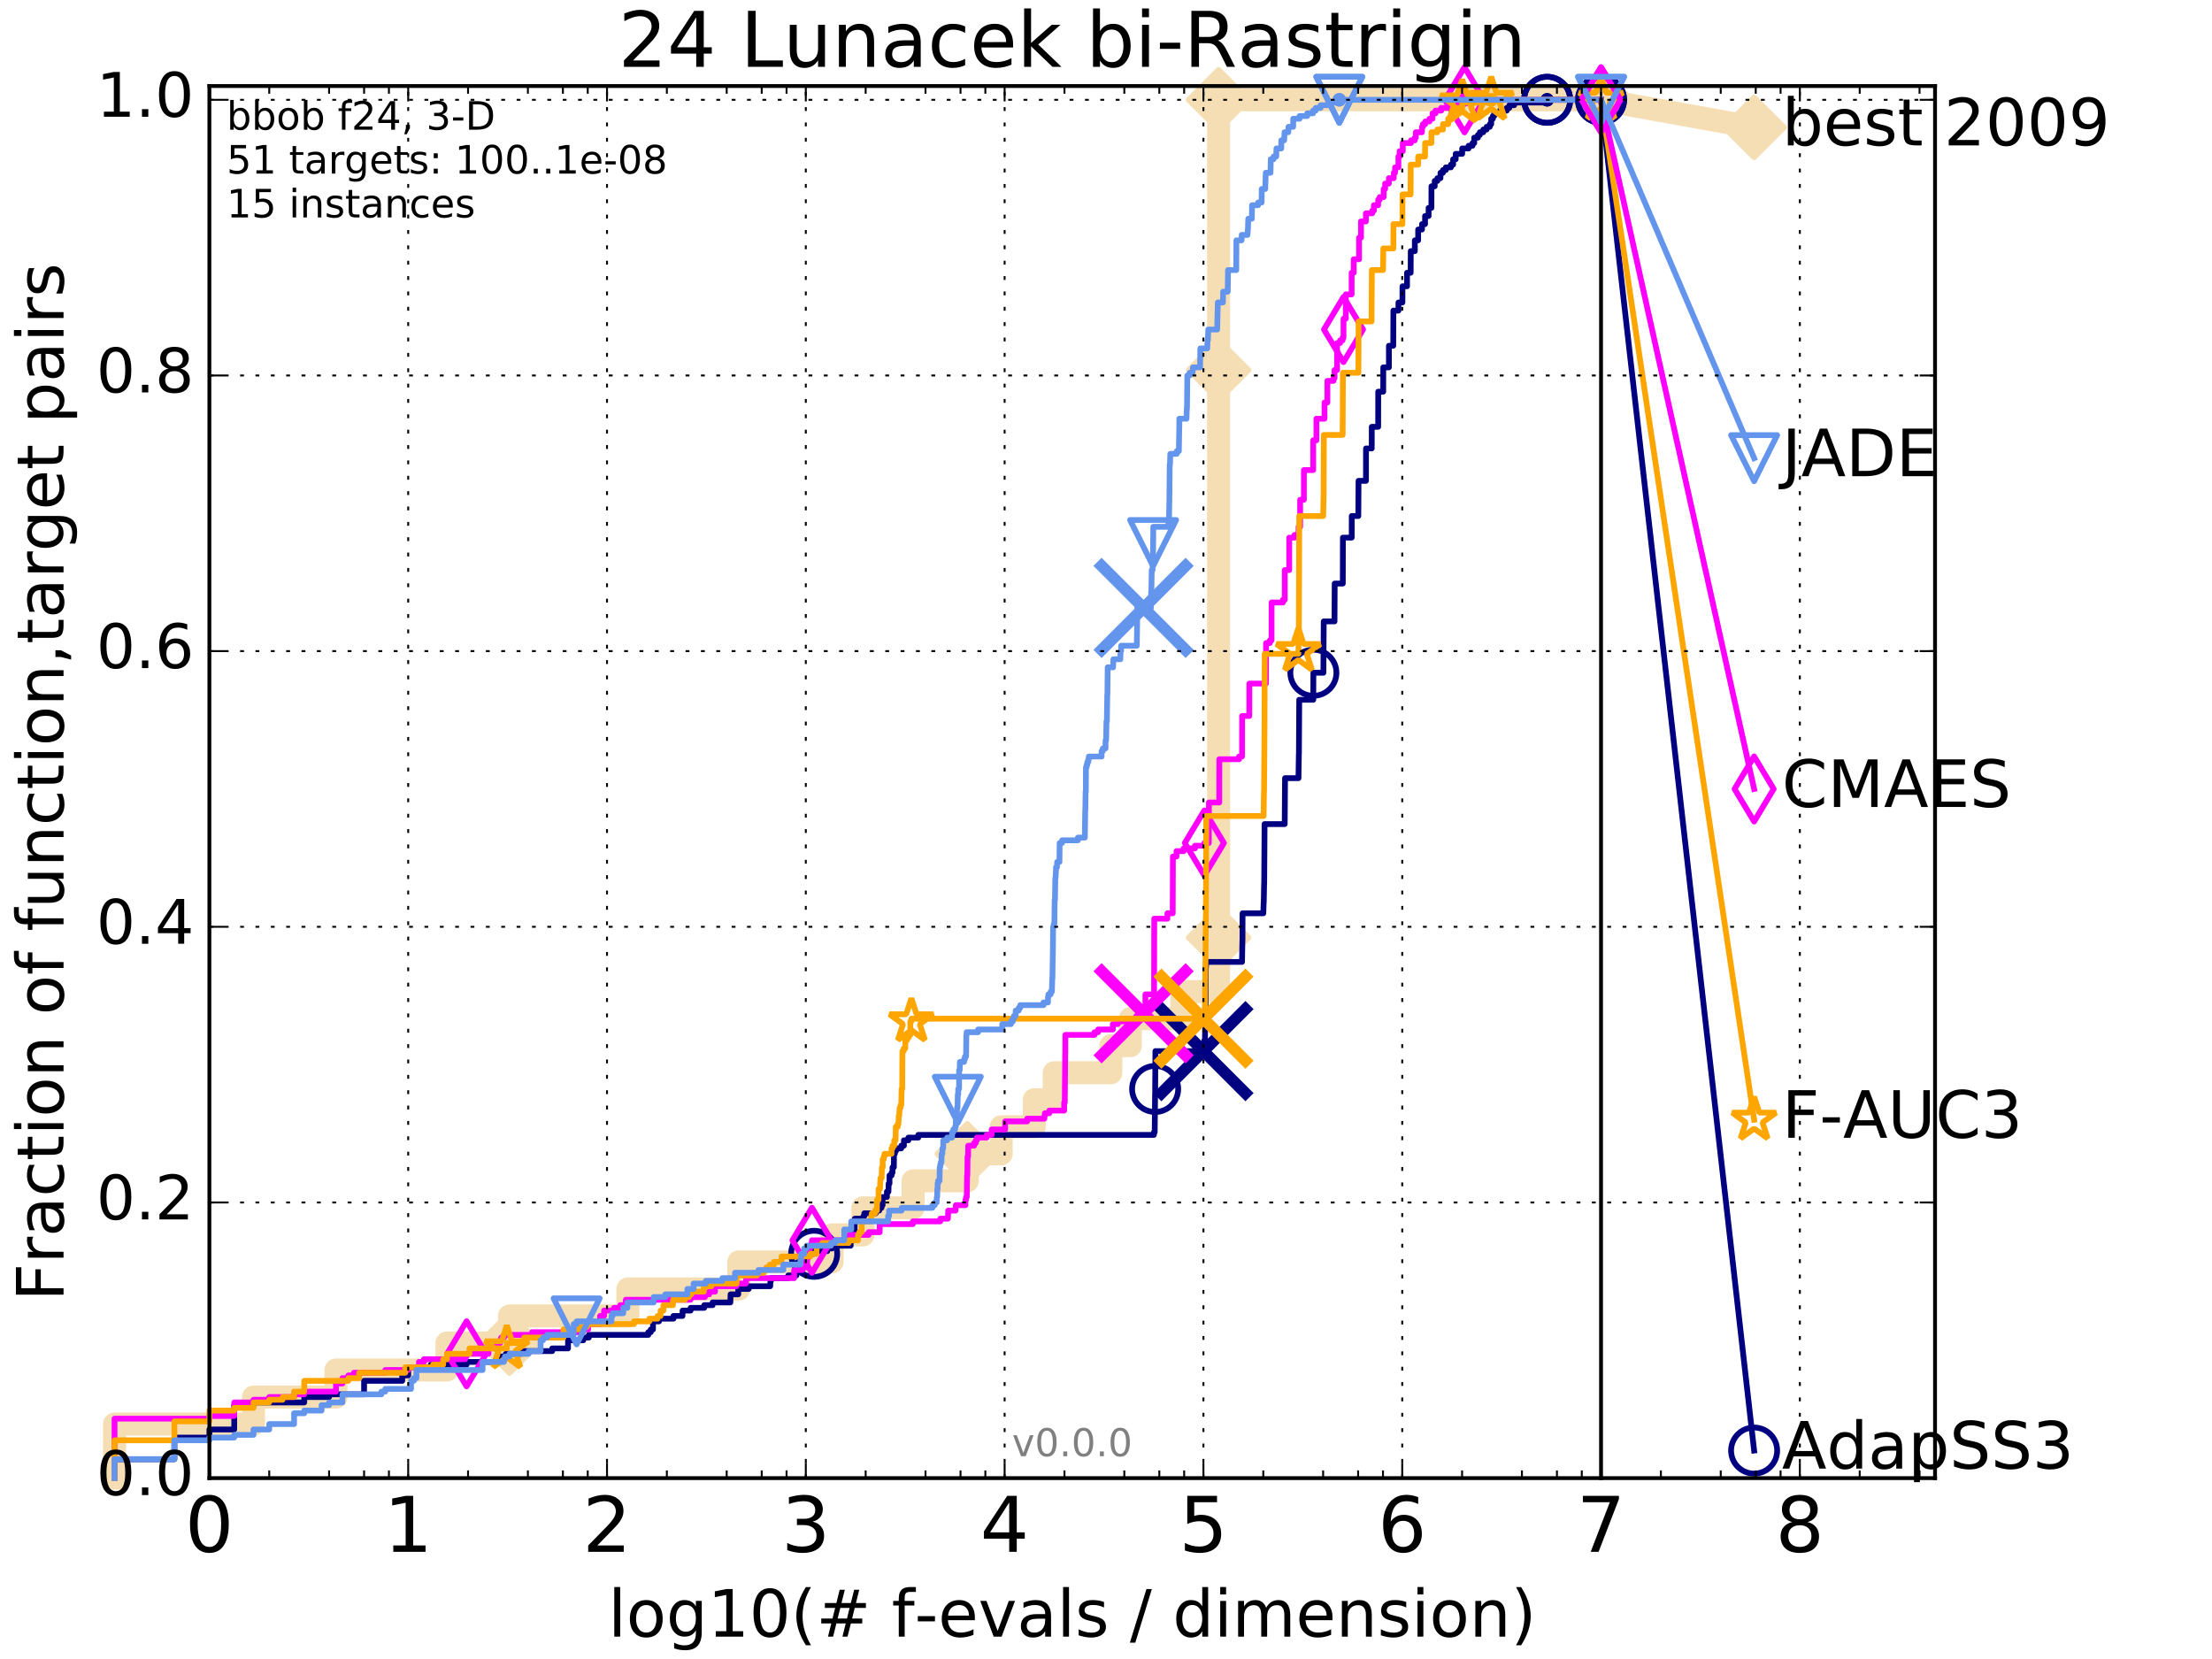 <?xml version="1.0" encoding="utf-8" standalone="no"?>
<!DOCTYPE svg PUBLIC "-//W3C//DTD SVG 1.1//EN"
  "http://www.w3.org/Graphics/SVG/1.1/DTD/svg11.dtd">
<!-- Created with matplotlib (http://matplotlib.org/) -->
<svg height="432pt" version="1.1" viewBox="0 0 576 432" width="576pt" xmlns="http://www.w3.org/2000/svg" xmlns:xlink="http://www.w3.org/1999/xlink">
 <defs>
  <style type="text/css">
*{stroke-linecap:butt;stroke-linejoin:round;stroke-miterlimit:100000;}
  </style>
 </defs>
 <g id="figure_1">
  <g id="patch_1">
   <path d="M 0 432 
L 576 432 
L 576 0 
L 0 0 
z
" style="fill:#ffffff;"/>
  </g>
  <g id="axes_1">
   <g id="patch_2">
    <path d="M 54.525 384.9 
L 503.88 384.9 
L 503.88 22.4 
L 54.525 22.4 
z
" style="fill:#ffffff;"/>
   </g>
   <g id="line2d_1">
    <path d="M 29.825 384.9 
L 29.825 370.825 
L 66.01 370.825 
L 66.01 363.788 
L 87.493 363.788 
L 87.493 356.75 
L 116.388 356.75 
L 116.388 349.713 
L 132.678 349.713 
L 132.678 342.675 
L 163.496 342.675 
L 163.496 335.638 
L 192.39 335.638 
L 192.39 328.6 
L 216.662 328.6 
L 216.662 321.563 
L 224.693 321.563 
L 224.693 314.525 
L 237.763 314.525 
L 237.763 307.488 
L 251.88 307.488 
L 251.88 300.45 
L 260.7 300.45 
L 260.7 293.413 
L 269.329 293.413 
L 269.329 286.375 
L 274.514 286.375 
L 274.514 279.338 
L 289.259 279.338 
L 289.259 272.301 
L 294.332 272.301 
L 294.332 265.263 
L 307.761 265.263 
L 307.761 258.226 
L 317.314 258.226 
L 317.314 251.188 
L 317.314 251.188 
L 317.314 244.151 
L 317.314 244.151 
L 317.314 138.589 
L 317.314 138.589 
L 317.314 131.551 
L 317.314 131.551 
L 317.314 124.514 
L 317.314 124.514 
L 317.314 96.364 
L 317.315 96.364 
L 317.315 25.989 
L 416.908 25.989 
" style="fill:none;stroke:#f5deb3;stroke-linecap:square;stroke-width:6.0;"/>
   </g>
   <g id="line2d_2">
    <defs>
     <path d="M -0 7.778 
L 7.778 0 
L 0 -7.778 
L -7.778 -0 
z
" id="m5c3e6d3314" style="stroke:#f5deb3;stroke-linejoin:miter;stroke-width:1.5;"/>
    </defs>
    <g>
     <use style="fill:#f5deb3;stroke:#f5deb3;stroke-linejoin:miter;stroke-width:1.5;" x="132.678" xlink:href="#m5c3e6d3314" y="349.713"/>
     <use style="fill:#f5deb3;stroke:#f5deb3;stroke-linejoin:miter;stroke-width:1.5;" x="251.88" xlink:href="#m5c3e6d3314" y="300.45"/>
     <use style="fill:#f5deb3;stroke:#f5deb3;stroke-linejoin:miter;stroke-width:1.5;" x="317.314" xlink:href="#m5c3e6d3314" y="244.151"/>
     <use style="fill:#f5deb3;stroke:#f5deb3;stroke-linejoin:miter;stroke-width:1.5;" x="317.315" xlink:href="#m5c3e6d3314" y="96.364"/>
     <use style="fill:#f5deb3;stroke:#f5deb3;stroke-linejoin:miter;stroke-width:1.5;" x="317.315" xlink:href="#m5c3e6d3314" y="25.989"/>
     <use style="fill:#f5deb3;stroke:#f5deb3;stroke-linejoin:miter;stroke-width:1.5;" x="416.908" xlink:href="#m5c3e6d3314" y="25.989"/>
    </g>
   </g>
   <g id="line2d_3">
    <path d="M -15527.947 743.811 
" style="fill:none;stroke:#f5deb3;stroke-linecap:square;stroke-width:6.0;"/>
    <g>
     <use style="fill:#f5deb3;stroke:#f5deb3;stroke-linejoin:miter;stroke-width:1.5;" x="-15527.947" xlink:href="#m5c3e6d3314" y="743.811"/>
    </g>
   </g>
   <g id="line2d_4">
    <path d="M 416.908 25.989 
L 456.77 33.167 
" style="fill:none;stroke:#f5deb3;stroke-linecap:square;stroke-width:6.0;"/>
    <g>
     <use style="fill:#f5deb3;stroke:#f5deb3;stroke-linejoin:miter;stroke-width:1.5;" x="416.908" xlink:href="#m5c3e6d3314" y="25.989"/>
     <use style="fill:#f5deb3;stroke:#f5deb3;stroke-linejoin:miter;stroke-width:1.5;" x="456.77" xlink:href="#m5c3e6d3314" y="33.167"/>
    </g>
   </g>
   <g id="line2d_5">
    <defs>
     <path d="M 0 1.5 
C 0.398 1.5 0.779 1.342 1.061 1.061 
C 1.342 0.779 1.5 0.398 1.5 0 
C 1.5 -0.398 1.342 -0.779 1.061 -1.061 
C 0.779 -1.342 0.398 -1.5 0 -1.5 
C -0.398 -1.5 -0.779 -1.342 -1.061 -1.061 
C -1.342 -0.779 -1.5 -0.398 -1.5 0 
C -1.5 0.398 -1.342 0.779 -1.061 1.061 
C -0.779 1.342 -0.398 1.5 0 1.5 
z
" id="m157d5dd0d7" style="stroke:#f5deb3;stroke-width:0.5;"/>
    </defs>
    <g>
     <use style="fill:#f5deb3;stroke:#f5deb3;stroke-width:0.5;" x="317.315" xlink:href="#m157d5dd0d7" y="25.989"/>
     <use style="fill:#f5deb3;stroke:#f5deb3;stroke-width:0.5;" x="317.315" xlink:href="#m157d5dd0d7" y="25.989"/>
    </g>
   </g>
   <g id="line2d_6">
    <defs>
     <path d="M 0 1.5 
C 0.398 1.5 0.779 1.342 1.061 1.061 
C 1.342 0.779 1.5 0.398 1.5 0 
C 1.5 -0.398 1.342 -0.779 1.061 -1.061 
C 0.779 -1.342 0.398 -1.5 0 -1.5 
C -0.398 -1.5 -0.779 -1.342 -1.061 -1.061 
C -1.342 -0.779 -1.5 -0.398 -1.5 0 
C -1.5 0.398 -1.342 0.779 -1.061 1.061 
C -0.779 1.342 -0.398 1.5 0 1.5 
z
" id="md578f91b98" style="stroke:#000080;stroke-width:0.5;"/>
    </defs>
    <g>
     <use style="fill:#000080;stroke:#000080;stroke-width:0.5;" x="402.876" xlink:href="#md578f91b98" y="25.989"/>
     <use style="fill:#000080;stroke:#000080;stroke-width:0.5;" x="402.876" xlink:href="#md578f91b98" y="25.989"/>
    </g>
   </g>
   <g id="line2d_7">
    <path d="M 29.825 384.9 
L 29.825 379.974 
L 45.409 379.974 
L 45.409 374.344 
L 54.525 374.344 
L 54.525 372.233 
L 60.993 372.233 
L 60.993 365.899 
L 66.01 365.899 
L 66.01 365.195 
L 79.225 365.195 
L 79.225 363.788 
L 85.693 363.788 
L 85.693 363.084 
L 94.809 363.084 
L 94.809 359.565 
L 104.743 359.565 
L 104.743 358.158 
L 106.294 358.158 
L 106.294 356.046 
L 112.193 356.046 
L 112.193 355.343 
L 121.5 355.343 
L 121.5 354.639 
L 129.174 354.639 
L 129.174 353.935 
L 129.443 353.935 
L 129.443 353.231 
L 131.731 353.231 
L 131.731 352.528 
L 135.709 352.528 
L 135.709 351.824 
L 143.789 351.824 
L 143.789 351.12 
L 147.912 351.12 
L 147.912 349.009 
L 151.893 349.009 
L 151.893 348.305 
L 153.325 348.305 
L 153.325 347.601 
L 168.817 347.601 
L 168.817 346.898 
L 169.458 346.898 
L 169.458 346.194 
L 170.037 346.194 
L 170.037 344.083 
L 171.609 344.083 
L 171.609 343.379 
L 175.377 343.379 
L 175.377 342.675 
L 177.715 342.675 
L 177.746 341.268 
L 179.832 341.268 
L 179.832 340.564 
L 183.379 340.564 
L 183.379 339.86 
L 185.555 339.86 
L 185.555 339.156 
L 190.185 339.156 
L 190.239 337.045 
L 192.243 337.045 
L 192.243 335.638 
L 194.971 335.638 
L 194.971 334.934 
L 200.558 334.934 
L 200.626 333.526 
L 200.761 333.526 
L 200.761 332.823 
L 205.251 332.823 
L 205.251 332.119 
L 207.388 332.119 
L 207.388 330.008 
L 207.646 330.008 
L 207.646 329.304 
L 207.802 329.304 
L 207.802 328.6 
L 208.473 328.6 
L 208.473 327.193 
L 209.734 327.193 
L 209.734 326.489 
L 212.002 326.489 
L 212.002 325.785 
L 215.423 325.785 
L 215.423 325.082 
L 216.701 325.082 
L 216.701 324.378 
L 221.509 324.378 
L 221.527 321.563 
L 222.328 321.563 
L 222.328 320.859 
L 222.529 320.859 
L 222.576 317.34 
L 224.858 317.34 
L 224.858 316.637 
L 225.065 316.637 
L 225.065 315.933 
L 228.064 315.933 
L 228.064 315.229 
L 228.965 315.229 
L 228.965 314.525 
L 229.54 314.525 
L 229.54 313.822 
L 229.825 313.822 
L 229.825 311.71 
L 230.949 311.71 
L 230.949 310.303 
L 231.349 310.303 
L 231.41 308.192 
L 231.624 308.192 
L 231.624 306.08 
L 232.169 306.08 
L 232.169 305.377 
L 232.406 305.377 
L 232.406 303.969 
L 232.76 303.969 
L 232.79 300.45 
L 233 300.45 
L 233 299.747 
L 233.289 299.747 
L 233.289 299.043 
L 234.686 299.043 
L 234.686 298.339 
L 235.378 298.339 
L 235.378 296.932 
L 236.55 296.932 
L 236.55 296.228 
L 239.119 296.228 
L 239.119 295.524 
L 300.479 295.524 
L 300.479 294.82 
L 300.681 294.82 
L 300.782 284.968 
L 300.797 284.968 
L 300.865 273.708 
L 313.518 273.708 
L 313.616 270.893 
L 313.763 270.893 
L 313.87 264.559 
L 313.911 264.559 
L 313.986 251.892 
L 314.037 251.892 
L 314.06 250.484 
L 323.42 250.484 
L 323.522 244.854 
L 323.537 244.854 
L 323.56 237.817 
L 328.965 237.817 
L 329.055 235.002 
L 329.08 235.002 
L 329.174 230.076 
L 329.195 230.076 
L 329.29 214.593 
L 334.536 214.593 
L 334.622 202.63 
L 338.12 202.63 
L 338.22 196.296 
L 338.238 196.296 
L 338.315 182.221 
L 341.973 182.221 
L 342.002 175.183 
L 344.61 175.183 
L 344.697 161.812 
L 347.502 161.812 
L 347.55 151.96 
L 349.663 151.96 
L 349.69 139.996 
L 351.982 139.996 
L 351.994 134.366 
L 353.702 134.366 
L 353.76 125.217 
L 355.695 125.217 
L 355.706 116.772 
L 357.197 116.772 
L 357.209 111.142 
L 358.876 111.142 
L 358.887 101.994 
L 360.19 101.994 
L 360.202 95.66 
L 361.668 95.66 
L 361.675 90.03 
L 362.798 90.03 
L 362.839 80.881 
L 364.15 80.881 
L 364.156 78.77 
L 365.186 78.77 
L 365.203 74.548 
L 366.385 74.548 
L 366.389 71.029 
L 367.332 71.029 
L 367.357 65.399 
L 368.418 65.399 
L 368.424 62.584 
L 369.279 62.584 
L 369.291 59.769 
L 370.28 59.769 
L 370.288 58.361 
L 371.079 58.361 
L 371.086 56.25 
L 372.006 56.25 
L 372.008 54.139 
L 372.737 54.139 
L 372.75 48.509 
L 373.6 48.509 
L 373.601 47.102 
L 374.297 47.102 
L 374.297 46.398 
L 375.094 46.398 
L 375.098 44.99 
L 375.744 44.99 
L 375.744 44.287 
L 376.492 44.287 
L 376.492 43.583 
L 377.815 43.583 
L 377.815 42.879 
L 378.386 42.879 
L 378.389 41.472 
L 379.058 41.472 
L 379.058 40.064 
L 380.747 40.064 
L 380.757 38.657 
L 382.424 38.657 
L 382.424 37.953 
L 383.443 37.953 
L 383.443 37.249 
L 383.887 37.249 
L 383.89 35.842 
L 384.847 35.842 
L 384.847 35.138 
L 385.351 35.138 
L 385.351 34.434 
L 386.249 34.434 
L 386.249 33.73 
L 387.112 33.73 
L 387.112 33.027 
L 387.943 33.027 
L 387.943 32.323 
L 388.309 32.323 
L 388.311 30.915 
L 388.742 30.915 
L 388.742 30.212 
L 389.094 30.212 
L 389.094 29.508 
L 390.596 29.508 
L 390.596 28.804 
L 392.368 28.804 
L 392.368 28.1 
L 393.027 28.1 
L 393.027 27.397 
L 394.292 27.397 
L 394.292 26.693 
L 402.876 26.693 
L 402.876 25.989 
L 416.908 25.989 
L 416.908 25.989 
" style="fill:none;stroke:#000080;stroke-linecap:square;stroke-width:1.5;"/>
   </g>
   <g id="line2d_8">
    <defs>
     <path d="M 0 6 
C 1.591 6 3.117 5.368 4.243 4.243 
C 5.368 3.117 6 1.591 6 0 
C 6 -1.591 5.368 -3.117 4.243 -4.243 
C 3.117 -5.368 1.591 -6 0 -6 
C -1.591 -6 -3.117 -5.368 -4.243 -4.243 
C -5.368 -3.117 -6 -1.591 -6 0 
C -6 1.591 -5.368 3.117 -4.243 4.243 
C -3.117 5.368 -1.591 6 0 6 
z
" id="mfeba0abe29" style="stroke:#000080;stroke-width:1.5;"/>
    </defs>
    <g>
     <use style="fill:none;stroke:#000080;stroke-width:1.5;" x="212.002" xlink:href="#mfeba0abe29" y="326.489"/>
     <use style="fill:none;stroke:#000080;stroke-width:1.5;" x="300.797" xlink:href="#mfeba0abe29" y="283.56"/>
     <use style="fill:none;stroke:#000080;stroke-width:1.5;" x="342.002" xlink:href="#mfeba0abe29" y="175.183"/>
     <use style="fill:none;stroke:#000080;stroke-width:1.5;" x="402.876" xlink:href="#mfeba0abe29" y="25.989"/>
     <use style="fill:none;stroke:#000080;stroke-width:1.5;" x="402.876" xlink:href="#mfeba0abe29" y="25.989"/>
     <use style="fill:none;stroke:#000080;stroke-width:1.5;" x="416.908" xlink:href="#mfeba0abe29" y="25.989"/>
    </g>
   </g>
   <g id="line2d_9">
    <path d="M -15527.947 743.811 
" style="fill:none;stroke:#000080;stroke-linecap:square;stroke-width:1.5;"/>
    <g>
     <use style="fill:none;stroke:#000080;stroke-width:1.5;" x="-15527.947" xlink:href="#mfeba0abe29" y="743.811"/>
    </g>
   </g>
   <g id="line2d_10">
    <path clip-path="url(#pfc15e68da7)" d="M 313.37 273.708 
" style="fill:none;stroke:#000080;stroke-linecap:square;"/>
    <defs>
     <path d="M -12 12 
L 12 -12 
M -12 -12 
L 12 12 
" id="m171d1b2a38" style="stroke:#000080;stroke-width:3.0;"/>
    </defs>
    <g clip-path="url(#pfc15e68da7)">
     <use style="fill:#000080;stroke:#000080;stroke-width:3.0;" x="313.37" xlink:href="#m171d1b2a38" y="273.708"/>
    </g>
   </g>
   <g id="line2d_11">
    <defs>
     <path d="M 0 1.5 
C 0.398 1.5 0.779 1.342 1.061 1.061 
C 1.342 0.779 1.5 0.398 1.5 0 
C 1.5 -0.398 1.342 -0.779 1.061 -1.061 
C 0.779 -1.342 0.398 -1.5 0 -1.5 
C -0.398 -1.5 -0.779 -1.342 -1.061 -1.061 
C -1.342 -0.779 -1.5 -0.398 -1.5 0 
C -1.5 0.398 -1.342 0.779 -1.061 1.061 
C -0.779 1.342 -0.398 1.5 0 1.5 
z
" id="m97c47b8583" style="stroke:#ff00ff;stroke-width:0.5;"/>
    </defs>
    <g>
     <use style="fill:#ff00ff;stroke:#ff00ff;stroke-width:0.5;" x="381.35" xlink:href="#m97c47b8583" y="25.989"/>
     <use style="fill:#ff00ff;stroke:#ff00ff;stroke-width:0.5;" x="381.35" xlink:href="#m97c47b8583" y="25.989"/>
    </g>
   </g>
   <g id="line2d_12">
    <path d="M 29.825 384.9 
L 29.825 369.418 
L 54.525 369.418 
L 54.525 368.714 
L 60.993 368.714 
L 60.993 365.195 
L 66.01 365.195 
L 66.01 364.491 
L 70.109 364.491 
L 70.109 363.788 
L 76.577 363.788 
L 76.577 363.084 
L 79.225 363.084 
L 79.225 362.38 
L 87.493 362.38 
L 87.493 360.269 
L 89.159 360.269 
L 89.159 358.861 
L 90.71 358.861 
L 90.71 358.158 
L 92.161 358.158 
L 92.161 357.454 
L 100.32 357.454 
L 100.32 356.75 
L 106.294 356.75 
L 106.294 356.046 
L 109.108 356.046 
L 109.108 354.639 
L 110.393 354.639 
L 110.393 353.935 
L 121.116 353.935 
L 121.116 353.231 
L 121.5 353.231 
L 121.5 352.528 
L 127.193 352.528 
L 127.193 350.416 
L 129.709 350.416 
L 129.709 349.713 
L 130.232 349.713 
L 130.232 349.009 
L 130.489 349.009 
L 130.489 348.305 
L 131.243 348.305 
L 131.243 347.601 
L 138.559 347.601 
L 138.559 346.898 
L 151.794 346.898 
L 151.794 346.194 
L 153.14 346.194 
L 153.14 344.786 
L 156.27 344.786 
L 156.27 342.675 
L 157.301 342.675 
L 157.301 341.268 
L 159.863 341.268 
L 159.863 340.564 
L 161.529 340.564 
L 161.529 339.86 
L 162.96 339.86 
L 162.96 338.453 
L 179.804 338.453 
L 179.804 337.749 
L 183.549 337.749 
L 183.549 337.045 
L 184.655 337.045 
L 184.655 336.341 
L 186.186 336.341 
L 186.186 334.934 
L 191.746 334.934 
L 191.746 334.23 
L 194.233 334.23 
L 194.323 332.823 
L 206.796 332.823 
L 206.796 330.711 
L 208.969 330.711 
L 208.969 330.008 
L 210.167 330.008 
L 210.167 327.897 
L 210.321 327.897 
L 210.321 326.489 
L 210.714 326.489 
L 210.8 325.082 
L 210.958 325.082 
L 210.958 324.378 
L 211.311 324.378 
L 211.311 323.674 
L 211.43 323.674 
L 211.43 322.97 
L 221.114 322.97 
L 221.114 321.563 
L 226.189 321.563 
L 226.189 320.859 
L 229.074 320.859 
L 229.074 318.748 
L 237.705 318.748 
L 237.705 318.044 
L 244.846 318.044 
L 244.846 317.34 
L 246.827 317.34 
L 246.913 315.229 
L 248.826 315.229 
L 248.9 313.822 
L 251.4 313.822 
L 251.4 312.414 
L 251.564 312.414 
L 251.564 311.71 
L 251.748 311.71 
L 251.826 306.08 
L 251.893 306.08 
L 251.95 301.154 
L 252.08 301.154 
L 252.12 298.339 
L 253.645 298.339 
L 253.645 297.635 
L 254.09 297.635 
L 254.09 296.932 
L 254.374 296.932 
L 254.374 296.228 
L 256.928 296.228 
L 256.928 295.524 
L 258.224 295.524 
L 258.224 294.117 
L 261.737 294.117 
L 261.737 292.005 
L 267.466 292.005 
L 267.466 291.302 
L 271.954 291.302 
L 271.954 290.598 
L 272.077 290.598 
L 272.077 289.894 
L 273.237 289.894 
L 273.237 289.19 
L 277.107 289.19 
L 277.107 287.079 
L 277.268 287.079 
L 277.379 274.412 
L 277.395 274.412 
L 277.419 269.486 
L 285.006 269.486 
L 285.006 268.782 
L 285.95 268.782 
L 285.95 268.078 
L 289.778 268.078 
L 289.784 266.671 
L 291.063 266.671 
L 291.063 265.967 
L 293.127 265.967 
L 293.127 265.263 
L 295.938 265.263 
L 295.938 264.559 
L 296.555 264.559 
L 296.555 263.856 
L 298.25 263.856 
L 298.265 258.929 
L 300.519 258.929 
L 300.562 239.224 
L 303.984 239.224 
L 303.984 237.817 
L 305.375 237.817 
L 305.418 223.038 
L 306.361 223.038 
L 306.361 221.631 
L 308.223 221.631 
L 308.223 220.927 
L 311.161 220.927 
L 311.161 220.223 
L 313.611 220.223 
L 313.611 219.519 
L 314.78 219.519 
L 314.801 208.963 
L 317.484 208.963 
L 317.509 197.703 
L 322.644 197.703 
L 322.644 197 
L 323.436 197 
L 323.45 186.443 
L 325.314 186.443 
L 325.328 177.998 
L 329.671 177.998 
L 329.681 167.442 
L 330.671 167.442 
L 330.671 166.738 
L 331.105 166.738 
L 331.119 156.886 
L 334.068 156.886 
L 334.068 156.182 
L 334.546 156.182 
L 334.554 148.441 
L 335.71 148.441 
L 335.719 139.996 
L 337.081 139.996 
L 337.081 139.292 
L 338.15 139.292 
L 338.151 137.181 
L 338.551 137.181 
L 338.556 130.144 
L 339.528 130.144 
L 339.537 122.402 
L 341.948 122.402 
L 341.954 114.661 
L 342.792 114.661 
L 342.798 109.031 
L 344.9 109.031 
L 344.905 104.809 
L 345.641 104.809 
L 345.647 99.179 
L 347.24 99.179 
L 347.24 98.475 
L 347.509 98.475 
L 347.512 96.364 
L 348.171 96.364 
L 348.175 89.326 
L 348.967 89.326 
L 348.967 88.623 
L 349.604 88.623 
L 349.604 87.919 
L 349.845 87.919 
L 349.848 82.993 
L 350.441 82.993 
L 350.446 76.659 
L 351.961 76.659 
L 351.965 71.029 
L 352.507 71.029 
L 352.51 67.51 
L 353.896 67.51 
L 353.899 61.88 
L 354.398 61.88 
L 354.399 57.658 
L 355.678 57.658 
L 355.68 55.546 
L 357.328 55.546 
L 357.328 54.843 
L 357.759 54.843 
L 357.76 53.435 
L 358.865 53.435 
L 358.865 52.028 
L 359.269 52.028 
L 359.269 51.324 
L 360.304 51.324 
L 360.306 49.213 
L 360.682 49.213 
L 360.683 47.805 
L 361.656 47.805 
L 361.657 46.398 
L 362.932 46.398 
L 362.933 44.99 
L 363.268 44.99 
L 363.27 43.583 
L 364.139 43.583 
L 364.141 40.768 
L 364.458 40.768 
L 364.458 39.36 
L 365.285 39.36 
L 365.286 37.249 
L 367.416 37.249 
L 367.416 36.545 
L 368.409 36.545 
L 368.409 35.842 
L 368.672 35.842 
L 368.674 34.434 
L 370.273 34.434 
L 370.273 33.027 
L 370.517 33.027 
L 370.517 32.323 
L 371.15 32.323 
L 371.15 31.619 
L 372.22 31.619 
L 372.22 30.915 
L 373.026 30.915 
L 373.027 29.508 
L 373.805 29.508 
L 373.805 28.804 
L 375.284 28.804 
L 375.284 28.1 
L 377.805 28.1 
L 377.805 26.693 
L 381.35 26.693 
L 381.35 25.989 
L 416.908 25.989 
L 416.908 25.989 
" style="fill:none;stroke:#ff00ff;stroke-linecap:square;stroke-width:1.5;"/>
   </g>
   <g id="line2d_13">
    <defs>
     <path d="M -0 8.485 
L 5.091 0 
L 0 -8.485 
L -5.091 -0 
z
" id="m835e3d45ba" style="stroke:#ff00ff;stroke-linejoin:miter;stroke-width:1.5;"/>
    </defs>
    <g>
     <use style="fill:none;stroke:#ff00ff;stroke-linejoin:miter;stroke-width:1.5;" x="121.5" xlink:href="#m835e3d45ba" y="352.528"/>
     <use style="fill:none;stroke:#ff00ff;stroke-linejoin:miter;stroke-width:1.5;" x="211.43" xlink:href="#m835e3d45ba" y="322.97"/>
     <use style="fill:none;stroke:#ff00ff;stroke-linejoin:miter;stroke-width:1.5;" x="313.611" xlink:href="#m835e3d45ba" y="219.519"/>
     <use style="fill:none;stroke:#ff00ff;stroke-linejoin:miter;stroke-width:1.5;" x="349.847" xlink:href="#m835e3d45ba" y="85.808"/>
     <use style="fill:none;stroke:#ff00ff;stroke-linejoin:miter;stroke-width:1.5;" x="381.35" xlink:href="#m835e3d45ba" y="25.989"/>
     <use style="fill:none;stroke:#ff00ff;stroke-linejoin:miter;stroke-width:1.5;" x="416.908" xlink:href="#m835e3d45ba" y="25.989"/>
    </g>
   </g>
   <g id="line2d_14">
    <path d="M -15527.947 743.811 
" style="fill:none;stroke:#ff00ff;stroke-linecap:square;stroke-width:1.5;"/>
    <g>
     <use style="fill:none;stroke:#ff00ff;stroke-linejoin:miter;stroke-width:1.5;" x="-15527.947" xlink:href="#m835e3d45ba" y="743.811"/>
    </g>
   </g>
   <g id="line2d_15">
    <path clip-path="url(#pfc15e68da7)" d="M 297.786 263.856 
" style="fill:none;stroke:#ff00ff;stroke-linecap:square;"/>
    <defs>
     <path d="M -12 12 
L 12 -12 
M -12 -12 
L 12 12 
" id="md2b10e0bf4" style="stroke:#ff00ff;stroke-width:3.0;"/>
    </defs>
    <g clip-path="url(#pfc15e68da7)">
     <use style="fill:#ff00ff;stroke:#ff00ff;stroke-width:3.0;" x="297.786" xlink:href="#md2b10e0bf4" y="263.856"/>
    </g>
   </g>
   <g id="line2d_16">
    <defs>
     <path d="M 0 1.5 
C 0.398 1.5 0.779 1.342 1.061 1.061 
C 1.342 0.779 1.5 0.398 1.5 0 
C 1.5 -0.398 1.342 -0.779 1.061 -1.061 
C 0.779 -1.342 0.398 -1.5 0 -1.5 
C -0.398 -1.5 -0.779 -1.342 -1.061 -1.061 
C -1.342 -0.779 -1.5 -0.398 -1.5 0 
C -1.5 0.398 -1.342 0.779 -1.061 1.061 
C -0.779 1.342 -0.398 1.5 0 1.5 
z
" id="m9e70a970b4" style="stroke:#ffa500;stroke-width:0.5;"/>
    </defs>
    <g>
     <use style="fill:#ffa500;stroke:#ffa500;stroke-width:0.5;" x="388.303" xlink:href="#m9e70a970b4" y="25.989"/>
     <use style="fill:#ffa500;stroke:#ffa500;stroke-width:0.5;" x="388.303" xlink:href="#m9e70a970b4" y="25.989"/>
    </g>
   </g>
   <g id="line2d_17">
    <path d="M 29.825 384.9 
L 29.825 375.048 
L 45.409 375.048 
L 45.409 370.121 
L 54.525 370.121 
L 54.525 367.306 
L 60.993 367.306 
L 60.993 366.603 
L 66.01 366.603 
L 66.01 365.195 
L 70.109 365.195 
L 70.109 364.491 
L 73.575 364.491 
L 73.575 363.788 
L 76.577 363.788 
L 76.577 362.38 
L 79.225 362.38 
L 79.225 359.565 
L 90.71 359.565 
L 90.71 358.861 
L 93.524 358.861 
L 93.524 357.454 
L 105.532 357.454 
L 105.532 356.046 
L 112.762 356.046 
L 112.762 355.343 
L 115.41 355.343 
L 115.41 353.935 
L 116.388 353.935 
L 116.388 352.528 
L 122.25 352.528 
L 122.25 351.12 
L 131.972 351.12 
L 131.972 349.713 
L 136.505 349.713 
L 136.505 348.305 
L 146.703 348.305 
L 146.703 346.194 
L 151.192 346.194 
L 151.192 345.49 
L 152.858 345.49 
L 152.858 344.786 
L 165.086 344.786 
L 165.086 344.083 
L 169.094 344.083 
L 169.094 343.379 
L 171.237 343.379 
L 171.237 342.675 
L 172.015 342.675 
L 172.015 341.268 
L 172.768 341.268 
L 172.768 339.86 
L 175.238 339.86 
L 175.238 338.453 
L 178.393 338.453 
L 178.393 337.749 
L 179.401 337.749 
L 179.401 337.045 
L 180.031 337.045 
L 180.031 336.341 
L 183.282 336.341 
L 183.282 334.934 
L 185.266 334.934 
L 185.266 334.23 
L 191.796 334.23 
L 191.796 332.119 
L 197.141 332.119 
L 197.141 331.415 
L 198.914 331.415 
L 198.914 330.711 
L 199.575 330.711 
L 199.575 330.008 
L 200.467 330.008 
L 200.467 329.304 
L 201.544 329.304 
L 201.544 328.6 
L 203.523 328.6 
L 203.523 327.193 
L 211.014 327.193 
L 211.014 326.489 
L 212.613 326.489 
L 212.686 324.378 
L 214.112 324.378 
L 214.112 323.674 
L 220.986 323.674 
L 220.986 322.97 
L 223.423 322.97 
L 223.423 321.563 
L 223.764 321.563 
L 223.764 320.859 
L 224.361 320.859 
L 224.361 318.044 
L 226.86 318.044 
L 226.86 316.637 
L 227.021 316.637 
L 227.021 315.933 
L 227.9 315.933 
L 227.9 315.229 
L 228.346 315.229 
L 228.378 312.414 
L 228.772 312.414 
L 228.772 309.599 
L 229.128 309.599 
L 229.232 307.488 
L 229.258 307.488 
L 229.258 306.784 
L 229.565 306.784 
L 229.646 303.969 
L 229.853 303.969 
L 229.853 301.858 
L 230.125 301.858 
L 230.125 301.154 
L 230.313 301.154 
L 230.313 300.45 
L 232.149 300.45 
L 232.149 299.043 
L 232.412 299.043 
L 232.412 298.339 
L 232.86 298.339 
L 232.86 296.932 
L 233.202 296.932 
L 233.271 293.413 
L 233.762 293.413 
L 233.762 292.709 
L 233.948 292.709 
L 234.04 290.598 
L 234.154 290.598 
L 234.263 288.487 
L 234.49 288.487 
L 234.49 287.783 
L 234.686 287.783 
L 234.776 283.56 
L 234.936 283.56 
L 234.99 273.708 
L 235.33 273.708 
L 235.33 273.004 
L 235.736 273.004 
L 235.748 270.893 
L 236.158 270.893 
L 236.158 270.189 
L 236.625 270.189 
L 236.625 269.486 
L 237.042 269.486 
L 237.042 265.967 
L 237.326 265.967 
L 237.326 265.263 
L 313.624 265.263 
L 313.724 262.448 
L 313.778 262.448 
L 313.886 251.892 
L 313.897 251.892 
L 313.999 238.521 
L 314.013 238.521 
L 314.112 212.482 
L 329.039 212.482 
L 329.132 206.148 
L 329.162 206.148 
L 329.271 189.962 
L 329.278 189.962 
L 329.333 170.257 
L 338.096 170.257 
L 338.193 166.035 
L 338.213 166.035 
L 338.323 134.366 
L 344.558 134.366 
L 344.665 128.736 
L 344.67 128.736 
L 344.728 113.254 
L 349.621 113.254 
L 349.701 97.068 
L 353.726 97.068 
L 353.78 83.696 
L 357.141 83.696 
L 357.227 70.325 
L 360.141 70.325 
L 360.212 64.695 
L 362.83 64.695 
L 362.854 58.361 
L 365.19 58.361 
L 365.213 50.62 
L 367.305 50.62 
L 367.35 42.879 
L 369.285 42.879 
L 369.296 40.768 
L 371.071 40.768 
L 371.092 37.249 
L 372.735 37.249 
L 372.757 34.434 
L 374.29 34.434 
L 374.29 33.73 
L 375.748 33.73 
L 375.748 32.323 
L 377.099 32.323 
L 377.11 30.915 
L 378.378 30.915 
L 378.39 28.804 
L 379.592 28.804 
L 379.592 28.1 
L 380.754 28.1 
L 380.761 26.693 
L 388.303 26.693 
L 388.303 25.989 
L 416.908 25.989 
L 416.908 25.989 
" style="fill:none;stroke:#ffa500;stroke-linecap:square;stroke-width:1.5;"/>
   </g>
   <g id="line2d_18">
    <defs>
     <path d="M 0 -6 
L -1.347 -1.854 
L -5.706 -1.854 
L -2.18 0.708 
L -3.527 4.854 
L -0 2.292 
L 3.527 4.854 
L 2.18 0.708 
L 5.706 -1.854 
L 1.347 -1.854 
z
" id="m55068c4364" style="stroke:#ffa500;stroke-linejoin:bevel;stroke-width:1.5;"/>
    </defs>
    <g>
     <use style="fill:none;stroke:#ffa500;stroke-linejoin:bevel;stroke-width:1.5;" x="131.972" xlink:href="#m55068c4364" y="351.12"/>
     <use style="fill:none;stroke:#ffa500;stroke-linejoin:bevel;stroke-width:1.5;" x="237.326" xlink:href="#m55068c4364" y="265.967"/>
     <use style="fill:none;stroke:#ffa500;stroke-linejoin:bevel;stroke-width:1.5;" x="338.096" xlink:href="#m55068c4364" y="169.553"/>
     <use style="fill:none;stroke:#ffa500;stroke-linejoin:bevel;stroke-width:1.5;" x="380.761" xlink:href="#m55068c4364" y="26.693"/>
     <use style="fill:none;stroke:#ffa500;stroke-linejoin:bevel;stroke-width:1.5;" x="388.303" xlink:href="#m55068c4364" y="25.989"/>
     <use style="fill:none;stroke:#ffa500;stroke-linejoin:bevel;stroke-width:1.5;" x="416.908" xlink:href="#m55068c4364" y="25.989"/>
    </g>
   </g>
   <g id="line2d_19">
    <path d="M -15527.947 743.811 
" style="fill:none;stroke:#ffa500;stroke-linecap:square;stroke-width:1.5;"/>
    <g>
     <use style="fill:none;stroke:#ffa500;stroke-linejoin:bevel;stroke-width:1.5;" x="-15527.947" xlink:href="#m55068c4364" y="743.811"/>
    </g>
   </g>
   <g id="line2d_20">
    <path clip-path="url(#pfc15e68da7)" d="M 313.37 265.263 
" style="fill:none;stroke:#ffa500;stroke-linecap:square;"/>
    <defs>
     <path d="M -12 12 
L 12 -12 
M -12 -12 
L 12 12 
" id="ma7aa1a22e3" style="stroke:#ffa500;stroke-width:3.0;"/>
    </defs>
    <g clip-path="url(#pfc15e68da7)">
     <use style="fill:#ffa500;stroke:#ffa500;stroke-width:3.0;" x="313.37" xlink:href="#ma7aa1a22e3" y="265.263"/>
    </g>
   </g>
   <g id="line2d_21">
    <defs>
     <path d="M 0 1.5 
C 0.398 1.5 0.779 1.342 1.061 1.061 
C 1.342 0.779 1.5 0.398 1.5 0 
C 1.5 -0.398 1.342 -0.779 1.061 -1.061 
C 0.779 -1.342 0.398 -1.5 0 -1.5 
C -0.398 -1.5 -0.779 -1.342 -1.061 -1.061 
C -1.342 -0.779 -1.5 -0.398 -1.5 0 
C -1.5 0.398 -1.342 0.779 -1.061 1.061 
C -0.779 1.342 -0.398 1.5 0 1.5 
z
" id="m2cc7c804a8" style="stroke:#6495ed;stroke-width:0.5;"/>
    </defs>
    <g>
     <use style="fill:#6495ed;stroke:#6495ed;stroke-width:0.5;" x="348.755" xlink:href="#m2cc7c804a8" y="25.989"/>
     <use style="fill:#6495ed;stroke:#6495ed;stroke-width:0.5;" x="348.755" xlink:href="#m2cc7c804a8" y="25.989"/>
    </g>
   </g>
   <g id="line2d_22">
    <path d="M 29.825 384.9 
L 29.825 379.974 
L 45.409 379.974 
L 45.409 375.048 
L 54.525 375.048 
L 54.525 374.344 
L 60.993 374.344 
L 60.993 373.64 
L 66.01 373.64 
L 66.01 372.233 
L 70.109 372.233 
L 70.109 370.825 
L 76.577 370.825 
L 76.577 368.01 
L 79.225 368.01 
L 79.225 367.306 
L 83.737 367.306 
L 83.737 365.899 
L 85.693 365.899 
L 85.693 365.195 
L 89.159 365.195 
L 89.159 363.084 
L 99.321 363.084 
L 99.321 362.38 
L 100.32 362.38 
L 100.32 361.676 
L 107.031 361.676 
L 107.031 359.565 
L 107.745 359.565 
L 107.745 358.861 
L 108.437 358.861 
L 108.437 356.75 
L 125.663 356.75 
L 125.663 354.639 
L 131.243 354.639 
L 131.243 353.935 
L 131.488 353.935 
L 131.488 353.231 
L 132.678 353.231 
L 132.678 352.528 
L 137.649 352.528 
L 137.649 351.824 
L 140.767 351.824 
L 140.767 349.009 
L 141.405 349.009 
L 141.405 348.305 
L 142.479 348.305 
L 142.479 347.601 
L 149.392 347.601 
L 149.392 344.786 
L 150.151 344.786 
L 150.151 344.083 
L 159.231 344.083 
L 159.231 342.675 
L 159.514 342.675 
L 159.514 341.971 
L 162.287 341.971 
L 162.287 340.564 
L 163.378 340.564 
L 163.378 339.156 
L 170.212 339.156 
L 170.212 337.749 
L 173.231 337.749 
L 173.231 337.045 
L 178.991 337.045 
L 178.991 335.638 
L 180.615 335.638 
L 180.615 334.23 
L 183.789 334.23 
L 183.789 333.526 
L 188.098 333.526 
L 188.098 332.823 
L 191.391 332.823 
L 191.391 331.415 
L 197.494 331.415 
L 197.494 330.711 
L 203.975 330.711 
L 203.975 329.304 
L 208.433 329.304 
L 208.433 327.897 
L 208.631 327.897 
L 208.631 326.489 
L 209.408 326.489 
L 209.408 325.082 
L 210.063 325.082 
L 210.063 324.378 
L 216.362 324.378 
L 216.362 323.674 
L 217.498 323.674 
L 217.498 322.97 
L 219.835 322.97 
L 219.835 320.155 
L 221.669 320.155 
L 221.669 318.044 
L 231.263 318.044 
L 231.263 316.637 
L 231.516 316.637 
L 231.516 315.229 
L 234.778 315.229 
L 234.778 314.525 
L 242.788 314.525 
L 242.788 313.822 
L 243.414 313.822 
L 243.414 313.118 
L 243.893 313.118 
L 243.946 311.71 
L 244.031 311.71 
L 244.071 309.599 
L 244.155 309.599 
L 244.155 308.192 
L 244.271 308.192 
L 244.271 307.488 
L 244.653 307.488 
L 244.707 303.969 
L 244.827 303.969 
L 244.827 303.265 
L 244.996 303.265 
L 244.996 302.562 
L 245.154 302.562 
L 245.219 300.45 
L 245.377 300.45 
L 245.426 299.043 
L 245.596 299.043 
L 245.635 296.932 
L 246.641 296.932 
L 246.641 296.228 
L 247.916 296.228 
L 247.916 294.82 
L 248.244 294.82 
L 248.244 294.117 
L 248.706 294.117 
L 248.706 293.413 
L 248.89 293.413 
L 248.89 292.005 
L 249.065 292.005 
L 249.065 289.894 
L 249.2 289.894 
L 249.2 288.487 
L 249.332 288.487 
L 249.413 284.968 
L 249.519 284.968 
L 249.519 283.56 
L 249.746 283.56 
L 249.746 278.634 
L 249.91 278.634 
L 249.949 276.523 
L 251.044 276.523 
L 251.044 275.819 
L 251.271 275.819 
L 251.271 275.115 
L 251.562 275.115 
L 251.638 269.486 
L 251.693 269.486 
L 251.693 268.782 
L 254.697 268.782 
L 254.697 268.078 
L 260.986 268.078 
L 260.986 266.671 
L 263.253 266.671 
L 263.253 265.967 
L 263.745 265.967 
L 263.745 265.263 
L 264.009 265.263 
L 264.009 264.559 
L 264.48 264.559 
L 264.48 263.152 
L 265.269 263.152 
L 265.269 262.448 
L 265.665 262.448 
L 265.665 261.744 
L 271.716 261.744 
L 271.716 261.041 
L 272.89 261.041 
L 272.89 259.633 
L 273.003 259.633 
L 273.003 258.929 
L 273.591 258.929 
L 273.591 258.226 
L 273.912 258.226 
L 274.01 254.707 
L 274.051 254.707 
L 274.151 248.373 
L 274.167 248.373 
L 274.224 241.336 
L 274.397 241.336 
L 274.397 240.632 
L 274.554 240.632 
L 274.636 234.298 
L 274.711 234.298 
L 274.799 228.668 
L 274.863 228.668 
L 274.967 226.557 
L 274.978 226.557 
L 274.978 225.853 
L 275.222 225.853 
L 275.281 224.446 
L 275.878 224.446 
L 275.932 219.519 
L 276.559 219.519 
L 276.559 218.816 
L 280.687 218.816 
L 280.687 218.112 
L 282.493 218.112 
L 282.586 211.075 
L 282.619 211.075 
L 282.687 206.148 
L 282.75 206.148 
L 282.772 199.815 
L 282.958 199.815 
L 282.958 199.111 
L 283.145 199.111 
L 283.145 198.407 
L 283.386 198.407 
L 283.386 197.703 
L 283.525 197.703 
L 283.525 197 
L 286.854 197 
L 286.854 195.592 
L 287.184 195.592 
L 287.184 194.888 
L 287.879 194.888 
L 287.879 192.777 
L 288.029 192.777 
L 288.115 187.851 
L 288.222 187.851 
L 288.332 180.813 
L 288.368 180.813 
L 288.442 173.776 
L 289.844 173.776 
L 289.926 171.665 
L 291.732 171.665 
L 291.784 169.553 
L 291.939 169.553 
L 291.939 168.146 
L 296.022 168.146 
L 296.131 160.405 
L 296.138 160.405 
L 296.147 158.294 
L 299.685 158.294 
L 299.759 154.071 
L 299.813 154.071 
L 299.907 148.441 
L 300.121 148.441 
L 300.224 145.626 
L 300.238 145.626 
L 300.316 137.181 
L 304.205 137.181 
L 304.205 136.477 
L 304.381 136.477 
L 304.485 130.847 
L 304.499 130.847 
L 304.589 120.995 
L 304.652 120.995 
L 304.753 118.18 
L 306.423 118.18 
L 306.423 117.476 
L 306.971 117.476 
L 307.08 111.142 
L 307.092 111.142 
L 307.094 109.031 
L 308.958 109.031 
L 309.05 106.216 
L 309.093 106.216 
L 309.18 97.771 
L 309.782 97.771 
L 309.782 97.068 
L 310.546 97.068 
L 310.636 95.66 
L 312.496 95.66 
L 312.564 90.734 
L 314.359 90.734 
L 314.447 88.623 
L 314.538 88.623 
L 314.629 85.808 
L 316.956 85.808 
L 317.064 80.881 
L 317.075 80.881 
L 317.116 78.77 
L 318.452 78.77 
L 318.502 75.955 
L 319.7 75.955 
L 319.775 70.325 
L 321.921 70.325 
L 321.953 62.584 
L 323.306 62.584 
L 323.341 61.176 
L 324.847 61.176 
L 324.92 59.769 
L 324.961 59.769 
L 325.046 56.954 
L 325.982 56.954 
L 326.034 53.435 
L 327.608 53.435 
L 327.608 52.731 
L 328.524 52.731 
L 328.557 49.213 
L 329.463 49.213 
L 329.572 45.694 
L 329.601 45.694 
L 329.601 44.99 
L 330.835 44.99 
L 330.905 41.472 
L 331.636 41.472 
L 331.636 40.768 
L 332.329 40.768 
L 332.384 38.657 
L 333.64 38.657 
L 333.65 36.545 
L 334.397 36.545 
L 334.49 34.434 
L 335.466 34.434 
L 335.528 33.027 
L 336.739 33.027 
L 336.75 30.915 
L 338.408 30.915 
L 338.408 30.212 
L 340.402 30.212 
L 340.402 29.508 
L 341.912 29.508 
L 341.912 28.804 
L 342.611 28.804 
L 342.611 28.1 
L 343.875 28.1 
L 343.875 27.397 
L 346.31 27.397 
L 346.31 26.693 
L 348.755 26.693 
L 348.755 25.989 
L 416.908 25.989 
L 416.908 25.989 
" style="fill:none;stroke:#6495ed;stroke-linecap:square;stroke-width:1.5;"/>
   </g>
   <g id="line2d_23">
    <defs>
     <path d="M -0 6 
L 6 -6 
L -6 -6 
z
" id="me8c4dff842" style="stroke:#6495ed;stroke-linejoin:miter;stroke-width:1.5;"/>
    </defs>
    <g>
     <use style="fill:none;stroke:#6495ed;stroke-linejoin:miter;stroke-width:1.5;" x="150.151" xlink:href="#me8c4dff842" y="344.083"/>
     <use style="fill:none;stroke:#6495ed;stroke-linejoin:miter;stroke-width:1.5;" x="249.413" xlink:href="#me8c4dff842" y="286.375"/>
     <use style="fill:none;stroke:#6495ed;stroke-linejoin:miter;stroke-width:1.5;" x="300.26" xlink:href="#me8c4dff842" y="141.404"/>
     <use style="fill:none;stroke:#6495ed;stroke-linejoin:miter;stroke-width:1.5;" x="348.755" xlink:href="#me8c4dff842" y="25.989"/>
     <use style="fill:none;stroke:#6495ed;stroke-linejoin:miter;stroke-width:1.5;" x="348.755" xlink:href="#me8c4dff842" y="25.989"/>
     <use style="fill:none;stroke:#6495ed;stroke-linejoin:miter;stroke-width:1.5;" x="416.908" xlink:href="#me8c4dff842" y="25.989"/>
    </g>
   </g>
   <g id="line2d_24">
    <path d="M -15527.947 743.811 
" style="fill:none;stroke:#6495ed;stroke-linecap:square;stroke-width:1.5;"/>
    <g>
     <use style="fill:none;stroke:#6495ed;stroke-linejoin:miter;stroke-width:1.5;" x="-15527.947" xlink:href="#me8c4dff842" y="743.811"/>
    </g>
   </g>
   <g id="line2d_25">
    <path clip-path="url(#pfc15e68da7)" d="M 297.786 158.294 
" style="fill:none;stroke:#6495ed;stroke-linecap:square;"/>
    <defs>
     <path d="M -12 12 
L 12 -12 
M -12 -12 
L 12 12 
" id="m7e3e57d269" style="stroke:#6495ed;stroke-width:3.0;"/>
    </defs>
    <g clip-path="url(#pfc15e68da7)">
     <use style="fill:#6495ed;stroke:#6495ed;stroke-width:3.0;" x="297.786" xlink:href="#m7e3e57d269" y="158.294"/>
    </g>
   </g>
   <g id="line2d_26">
    <path d="M 416.908 25.989 
L 456.77 377.722 
" style="fill:none;stroke:#000080;stroke-linecap:square;stroke-width:1.5;"/>
    <g>
     <use style="fill:none;stroke:#000080;stroke-width:1.5;" x="416.908" xlink:href="#mfeba0abe29" y="25.989"/>
     <use style="fill:none;stroke:#000080;stroke-width:1.5;" x="456.77" xlink:href="#mfeba0abe29" y="377.722"/>
    </g>
   </g>
   <g id="line2d_27">
    <path d="M 416.908 25.989 
L 456.77 291.583 
" style="fill:none;stroke:#ffa500;stroke-linecap:square;stroke-width:1.5;"/>
    <g>
     <use style="fill:none;stroke:#ffa500;stroke-linejoin:bevel;stroke-width:1.5;" x="416.908" xlink:href="#m55068c4364" y="25.989"/>
     <use style="fill:none;stroke:#ffa500;stroke-linejoin:bevel;stroke-width:1.5;" x="456.77" xlink:href="#m55068c4364" y="291.583"/>
    </g>
   </g>
   <g id="line2d_28">
    <path d="M 416.908 25.989 
L 456.77 205.445 
" style="fill:none;stroke:#ff00ff;stroke-linecap:square;stroke-width:1.5;"/>
    <g>
     <use style="fill:none;stroke:#ff00ff;stroke-linejoin:miter;stroke-width:1.5;" x="416.908" xlink:href="#m835e3d45ba" y="25.989"/>
     <use style="fill:none;stroke:#ff00ff;stroke-linejoin:miter;stroke-width:1.5;" x="456.77" xlink:href="#m835e3d45ba" y="205.445"/>
    </g>
   </g>
   <g id="line2d_29">
    <path d="M 416.908 25.989 
L 456.77 119.306 
" style="fill:none;stroke:#6495ed;stroke-linecap:square;stroke-width:1.5;"/>
    <g>
     <use style="fill:none;stroke:#6495ed;stroke-linejoin:miter;stroke-width:1.5;" x="416.908" xlink:href="#me8c4dff842" y="25.989"/>
     <use style="fill:none;stroke:#6495ed;stroke-linejoin:miter;stroke-width:1.5;" x="456.77" xlink:href="#me8c4dff842" y="119.306"/>
    </g>
   </g>
   <g id="line2d_30">
    <path d="M 416.908 384.9 
L 416.908 25.989 
" style="fill:none;stroke:#000000;stroke-linecap:square;"/>
   </g>
   <g id="patch_3">
    <path d="M 54.525 22.4 
L 503.88 22.4 
" style="fill:none;stroke:#000000;stroke-linecap:square;stroke-linejoin:miter;"/>
   </g>
   <g id="patch_4">
    <path d="M 503.88 384.9 
L 503.88 22.4 
" style="fill:none;stroke:#000000;stroke-linecap:square;stroke-linejoin:miter;"/>
   </g>
   <g id="patch_5">
    <path d="M 54.525 384.9 
L 503.88 384.9 
" style="fill:none;stroke:#000000;stroke-linecap:square;stroke-linejoin:miter;"/>
   </g>
   <g id="patch_6">
    <path d="M 54.525 384.9 
L 54.525 22.4 
" style="fill:none;stroke:#000000;stroke-linecap:square;stroke-linejoin:miter;"/>
   </g>
   <g id="matplotlib.axis_1">
    <g id="xtick_1">
     <g id="line2d_31">
      <path clip-path="url(#pfc15e68da7)" d="M 54.525 384.9 
L 54.525 22.4 
" style="fill:none;stroke:#000000;stroke-dasharray:1,3;stroke-dashoffset:0.0;stroke-width:0.5;"/>
     </g>
     <g id="line2d_32">
      <defs>
       <path d="M 0 0 
L 0 -4 
" id="m643e82111d" style="stroke:#000000;stroke-width:0.5;"/>
      </defs>
      <g>
       <use style="stroke:#000000;stroke-width:0.5;" x="54.525" xlink:href="#m643e82111d" y="384.9"/>
      </g>
     </g>
     <g id="line2d_33">
      <defs>
       <path d="M 0 0 
L 0 4 
" id="m40e8451252" style="stroke:#000000;stroke-width:0.5;"/>
      </defs>
      <g>
       <use style="stroke:#000000;stroke-width:0.5;" x="54.525" xlink:href="#m40e8451252" y="22.4"/>
      </g>
     </g>
     <g id="text_1">
      <!-- 0 -->
      <defs>
       <path d="M 31.781 66.406 
Q 24.172 66.406 20.328 58.906 
Q 16.5 51.422 16.5 36.375 
Q 16.5 21.391 20.328 13.891 
Q 24.172 6.391 31.781 6.391 
Q 39.453 6.391 43.281 13.891 
Q 47.125 21.391 47.125 36.375 
Q 47.125 51.422 43.281 58.906 
Q 39.453 66.406 31.781 66.406 
M 31.781 74.219 
Q 44.047 74.219 50.516 64.516 
Q 56.984 54.828 56.984 36.375 
Q 56.984 17.969 50.516 8.266 
Q 44.047 -1.422 31.781 -1.422 
Q 19.531 -1.422 13.062 8.266 
Q 6.594 17.969 6.594 36.375 
Q 6.594 54.828 13.062 64.516 
Q 19.531 74.219 31.781 74.219 
" id="BitstreamVeraSans-Roman-30"/>
      </defs>
      <g transform="translate(48.163 404.097)scale(0.2 -0.2)">
       <use xlink:href="#BitstreamVeraSans-Roman-30"/>
      </g>
     </g>
    </g>
    <g id="xtick_2">
     <g id="line2d_34">
      <path clip-path="url(#pfc15e68da7)" d="M 106.294 384.9 
L 106.294 22.4 
" style="fill:none;stroke:#000000;stroke-dasharray:1,3;stroke-dashoffset:0.0;stroke-width:0.5;"/>
     </g>
     <g id="line2d_35">
      <g>
       <use style="stroke:#000000;stroke-width:0.5;" x="106.294" xlink:href="#m643e82111d" y="384.9"/>
      </g>
     </g>
     <g id="line2d_36">
      <g>
       <use style="stroke:#000000;stroke-width:0.5;" x="106.294" xlink:href="#m40e8451252" y="22.4"/>
      </g>
     </g>
     <g id="text_2">
      <!-- 1 -->
      <defs>
       <path d="M 12.406 8.297 
L 28.516 8.297 
L 28.516 63.922 
L 10.984 60.406 
L 10.984 69.391 
L 28.422 72.906 
L 38.281 72.906 
L 38.281 8.297 
L 54.391 8.297 
L 54.391 0 
L 12.406 0 
z
" id="BitstreamVeraSans-Roman-31"/>
      </defs>
      <g transform="translate(99.932 404.097)scale(0.2 -0.2)">
       <use xlink:href="#BitstreamVeraSans-Roman-31"/>
      </g>
     </g>
    </g>
    <g id="xtick_3">
     <g id="line2d_37">
      <path clip-path="url(#pfc15e68da7)" d="M 158.063 384.9 
L 158.063 22.4 
" style="fill:none;stroke:#000000;stroke-dasharray:1,3;stroke-dashoffset:0.0;stroke-width:0.5;"/>
     </g>
     <g id="line2d_38">
      <g>
       <use style="stroke:#000000;stroke-width:0.5;" x="158.063" xlink:href="#m643e82111d" y="384.9"/>
      </g>
     </g>
     <g id="line2d_39">
      <g>
       <use style="stroke:#000000;stroke-width:0.5;" x="158.063" xlink:href="#m40e8451252" y="22.4"/>
      </g>
     </g>
     <g id="text_3">
      <!-- 2 -->
      <defs>
       <path d="M 19.188 8.297 
L 53.609 8.297 
L 53.609 0 
L 7.328 0 
L 7.328 8.297 
Q 12.938 14.109 22.625 23.891 
Q 32.328 33.688 34.812 36.531 
Q 39.547 41.844 41.422 45.531 
Q 43.312 49.219 43.312 52.781 
Q 43.312 58.594 39.234 62.25 
Q 35.156 65.922 28.609 65.922 
Q 23.969 65.922 18.812 64.312 
Q 13.672 62.703 7.812 59.422 
L 7.812 69.391 
Q 13.766 71.781 18.938 73 
Q 24.125 74.219 28.422 74.219 
Q 39.75 74.219 46.484 68.547 
Q 53.219 62.891 53.219 53.422 
Q 53.219 48.922 51.531 44.891 
Q 49.859 40.875 45.406 35.406 
Q 44.188 33.984 37.641 27.219 
Q 31.109 20.453 19.188 8.297 
" id="BitstreamVeraSans-Roman-32"/>
      </defs>
      <g transform="translate(151.701 404.097)scale(0.2 -0.2)">
       <use xlink:href="#BitstreamVeraSans-Roman-32"/>
      </g>
     </g>
    </g>
    <g id="xtick_4">
     <g id="line2d_40">
      <path clip-path="url(#pfc15e68da7)" d="M 209.832 384.9 
L 209.832 22.4 
" style="fill:none;stroke:#000000;stroke-dasharray:1,3;stroke-dashoffset:0.0;stroke-width:0.5;"/>
     </g>
     <g id="line2d_41">
      <g>
       <use style="stroke:#000000;stroke-width:0.5;" x="209.832" xlink:href="#m643e82111d" y="384.9"/>
      </g>
     </g>
     <g id="line2d_42">
      <g>
       <use style="stroke:#000000;stroke-width:0.5;" x="209.832" xlink:href="#m40e8451252" y="22.4"/>
      </g>
     </g>
     <g id="text_4">
      <!-- 3 -->
      <defs>
       <path d="M 40.578 39.312 
Q 47.656 37.797 51.625 33 
Q 55.609 28.219 55.609 21.188 
Q 55.609 10.406 48.188 4.484 
Q 40.766 -1.422 27.094 -1.422 
Q 22.516 -1.422 17.656 -0.516 
Q 12.797 0.391 7.625 2.203 
L 7.625 11.719 
Q 11.719 9.328 16.594 8.109 
Q 21.484 6.891 26.812 6.891 
Q 36.078 6.891 40.938 10.547 
Q 45.797 14.203 45.797 21.188 
Q 45.797 27.641 41.281 31.266 
Q 36.766 34.906 28.719 34.906 
L 20.219 34.906 
L 20.219 43.016 
L 29.109 43.016 
Q 36.375 43.016 40.234 45.922 
Q 44.094 48.828 44.094 54.297 
Q 44.094 59.906 40.109 62.906 
Q 36.141 65.922 28.719 65.922 
Q 24.656 65.922 20.016 65.031 
Q 15.375 64.156 9.812 62.312 
L 9.812 71.094 
Q 15.438 72.656 20.344 73.438 
Q 25.25 74.219 29.594 74.219 
Q 40.828 74.219 47.359 69.109 
Q 53.906 64.016 53.906 55.328 
Q 53.906 49.266 50.438 45.094 
Q 46.969 40.922 40.578 39.312 
" id="BitstreamVeraSans-Roman-33"/>
      </defs>
      <g transform="translate(203.47 404.097)scale(0.2 -0.2)">
       <use xlink:href="#BitstreamVeraSans-Roman-33"/>
      </g>
     </g>
    </g>
    <g id="xtick_5">
     <g id="line2d_43">
      <path clip-path="url(#pfc15e68da7)" d="M 261.601 384.9 
L 261.601 22.4 
" style="fill:none;stroke:#000000;stroke-dasharray:1,3;stroke-dashoffset:0.0;stroke-width:0.5;"/>
     </g>
     <g id="line2d_44">
      <g>
       <use style="stroke:#000000;stroke-width:0.5;" x="261.601" xlink:href="#m643e82111d" y="384.9"/>
      </g>
     </g>
     <g id="line2d_45">
      <g>
       <use style="stroke:#000000;stroke-width:0.5;" x="261.601" xlink:href="#m40e8451252" y="22.4"/>
      </g>
     </g>
     <g id="text_5">
      <!-- 4 -->
      <defs>
       <path d="M 37.797 64.312 
L 12.891 25.391 
L 37.797 25.391 
z
M 35.203 72.906 
L 47.609 72.906 
L 47.609 25.391 
L 58.016 25.391 
L 58.016 17.188 
L 47.609 17.188 
L 47.609 0 
L 37.797 0 
L 37.797 17.188 
L 4.891 17.188 
L 4.891 26.703 
z
" id="BitstreamVeraSans-Roman-34"/>
      </defs>
      <g transform="translate(255.239 404.097)scale(0.2 -0.2)">
       <use xlink:href="#BitstreamVeraSans-Roman-34"/>
      </g>
     </g>
    </g>
    <g id="xtick_6">
     <g id="line2d_46">
      <path clip-path="url(#pfc15e68da7)" d="M 313.37 384.9 
L 313.37 22.4 
" style="fill:none;stroke:#000000;stroke-dasharray:1,3;stroke-dashoffset:0.0;stroke-width:0.5;"/>
     </g>
     <g id="line2d_47">
      <g>
       <use style="stroke:#000000;stroke-width:0.5;" x="313.37" xlink:href="#m643e82111d" y="384.9"/>
      </g>
     </g>
     <g id="line2d_48">
      <g>
       <use style="stroke:#000000;stroke-width:0.5;" x="313.37" xlink:href="#m40e8451252" y="22.4"/>
      </g>
     </g>
     <g id="text_6">
      <!-- 5 -->
      <defs>
       <path d="M 10.797 72.906 
L 49.516 72.906 
L 49.516 64.594 
L 19.828 64.594 
L 19.828 46.734 
Q 21.969 47.469 24.109 47.828 
Q 26.266 48.188 28.422 48.188 
Q 40.625 48.188 47.75 41.5 
Q 54.891 34.812 54.891 23.391 
Q 54.891 11.625 47.562 5.094 
Q 40.234 -1.422 26.906 -1.422 
Q 22.312 -1.422 17.547 -0.641 
Q 12.797 0.141 7.719 1.703 
L 7.719 11.625 
Q 12.109 9.234 16.797 8.062 
Q 21.484 6.891 26.703 6.891 
Q 35.156 6.891 40.078 11.328 
Q 45.016 15.766 45.016 23.391 
Q 45.016 31 40.078 35.438 
Q 35.156 39.891 26.703 39.891 
Q 22.75 39.891 18.812 39.016 
Q 14.891 38.141 10.797 36.281 
z
" id="BitstreamVeraSans-Roman-35"/>
      </defs>
      <g transform="translate(307.008 404.097)scale(0.2 -0.2)">
       <use xlink:href="#BitstreamVeraSans-Roman-35"/>
      </g>
     </g>
    </g>
    <g id="xtick_7">
     <g id="line2d_49">
      <path clip-path="url(#pfc15e68da7)" d="M 365.139 384.9 
L 365.139 22.4 
" style="fill:none;stroke:#000000;stroke-dasharray:1,3;stroke-dashoffset:0.0;stroke-width:0.5;"/>
     </g>
     <g id="line2d_50">
      <g>
       <use style="stroke:#000000;stroke-width:0.5;" x="365.139" xlink:href="#m643e82111d" y="384.9"/>
      </g>
     </g>
     <g id="line2d_51">
      <g>
       <use style="stroke:#000000;stroke-width:0.5;" x="365.139" xlink:href="#m40e8451252" y="22.4"/>
      </g>
     </g>
     <g id="text_7">
      <!-- 6 -->
      <defs>
       <path d="M 33.016 40.375 
Q 26.375 40.375 22.484 35.828 
Q 18.609 31.297 18.609 23.391 
Q 18.609 15.531 22.484 10.953 
Q 26.375 6.391 33.016 6.391 
Q 39.656 6.391 43.531 10.953 
Q 47.406 15.531 47.406 23.391 
Q 47.406 31.297 43.531 35.828 
Q 39.656 40.375 33.016 40.375 
M 52.594 71.297 
L 52.594 62.312 
Q 48.875 64.062 45.094 64.984 
Q 41.312 65.922 37.594 65.922 
Q 27.828 65.922 22.672 59.328 
Q 17.531 52.734 16.797 39.406 
Q 19.672 43.656 24.016 45.922 
Q 28.375 48.188 33.594 48.188 
Q 44.578 48.188 50.953 41.516 
Q 57.328 34.859 57.328 23.391 
Q 57.328 12.156 50.688 5.359 
Q 44.047 -1.422 33.016 -1.422 
Q 20.359 -1.422 13.672 8.266 
Q 6.984 17.969 6.984 36.375 
Q 6.984 53.656 15.188 63.938 
Q 23.391 74.219 37.203 74.219 
Q 40.922 74.219 44.703 73.484 
Q 48.484 72.75 52.594 71.297 
" id="BitstreamVeraSans-Roman-36"/>
      </defs>
      <g transform="translate(358.777 404.097)scale(0.2 -0.2)">
       <use xlink:href="#BitstreamVeraSans-Roman-36"/>
      </g>
     </g>
    </g>
    <g id="xtick_8">
     <g id="line2d_52">
      <path clip-path="url(#pfc15e68da7)" d="M 416.908 384.9 
L 416.908 22.4 
" style="fill:none;stroke:#000000;stroke-dasharray:1,3;stroke-dashoffset:0.0;stroke-width:0.5;"/>
     </g>
     <g id="line2d_53">
      <g>
       <use style="stroke:#000000;stroke-width:0.5;" x="416.908" xlink:href="#m643e82111d" y="384.9"/>
      </g>
     </g>
     <g id="line2d_54">
      <g>
       <use style="stroke:#000000;stroke-width:0.5;" x="416.908" xlink:href="#m40e8451252" y="22.4"/>
      </g>
     </g>
     <g id="text_8">
      <!-- 7 -->
      <defs>
       <path d="M 8.203 72.906 
L 55.078 72.906 
L 55.078 68.703 
L 28.609 0 
L 18.312 0 
L 43.219 64.594 
L 8.203 64.594 
z
" id="BitstreamVeraSans-Roman-37"/>
      </defs>
      <g transform="translate(410.546 404.097)scale(0.2 -0.2)">
       <use xlink:href="#BitstreamVeraSans-Roman-37"/>
      </g>
     </g>
    </g>
    <g id="xtick_9">
     <g id="line2d_55">
      <path clip-path="url(#pfc15e68da7)" d="M 468.677 384.9 
L 468.677 22.4 
" style="fill:none;stroke:#000000;stroke-dasharray:1,3;stroke-dashoffset:0.0;stroke-width:0.5;"/>
     </g>
     <g id="line2d_56">
      <g>
       <use style="stroke:#000000;stroke-width:0.5;" x="468.677" xlink:href="#m643e82111d" y="384.9"/>
      </g>
     </g>
     <g id="line2d_57">
      <g>
       <use style="stroke:#000000;stroke-width:0.5;" x="468.677" xlink:href="#m40e8451252" y="22.4"/>
      </g>
     </g>
     <g id="text_9">
      <!-- 8 -->
      <defs>
       <path d="M 31.781 34.625 
Q 24.75 34.625 20.719 30.859 
Q 16.703 27.094 16.703 20.516 
Q 16.703 13.922 20.719 10.156 
Q 24.75 6.391 31.781 6.391 
Q 38.812 6.391 42.859 10.172 
Q 46.922 13.969 46.922 20.516 
Q 46.922 27.094 42.891 30.859 
Q 38.875 34.625 31.781 34.625 
M 21.922 38.812 
Q 15.578 40.375 12.031 44.719 
Q 8.5 49.078 8.5 55.328 
Q 8.5 64.062 14.719 69.141 
Q 20.953 74.219 31.781 74.219 
Q 42.672 74.219 48.875 69.141 
Q 55.078 64.062 55.078 55.328 
Q 55.078 49.078 51.531 44.719 
Q 48 40.375 41.703 38.812 
Q 48.828 37.156 52.797 32.312 
Q 56.781 27.484 56.781 20.516 
Q 56.781 9.906 50.312 4.234 
Q 43.844 -1.422 31.781 -1.422 
Q 19.734 -1.422 13.25 4.234 
Q 6.781 9.906 6.781 20.516 
Q 6.781 27.484 10.781 32.312 
Q 14.797 37.156 21.922 38.812 
M 18.312 54.391 
Q 18.312 48.734 21.844 45.562 
Q 25.391 42.391 31.781 42.391 
Q 38.141 42.391 41.719 45.562 
Q 45.312 48.734 45.312 54.391 
Q 45.312 60.062 41.719 63.234 
Q 38.141 66.406 31.781 66.406 
Q 25.391 66.406 21.844 63.234 
Q 18.312 60.062 18.312 54.391 
" id="BitstreamVeraSans-Roman-38"/>
      </defs>
      <g transform="translate(462.315 404.097)scale(0.2 -0.2)">
       <use xlink:href="#BitstreamVeraSans-Roman-38"/>
      </g>
     </g>
    </g>
    <g id="xtick_10">
     <g id="line2d_58">
      <defs>
       <path d="M 0 0 
L 0 -2 
" id="m7fe31426bb" style="stroke:#000000;stroke-width:0.5;"/>
      </defs>
      <g>
       <use style="stroke:#000000;stroke-width:0.5;" x="70.109" xlink:href="#m7fe31426bb" y="384.9"/>
      </g>
     </g>
     <g id="line2d_59">
      <defs>
       <path d="M 0 0 
L 0 2 
" id="m874517daf3" style="stroke:#000000;stroke-width:0.5;"/>
      </defs>
      <g>
       <use style="stroke:#000000;stroke-width:0.5;" x="70.109" xlink:href="#m874517daf3" y="22.4"/>
      </g>
     </g>
    </g>
    <g id="xtick_11">
     <g id="line2d_60">
      <g>
       <use style="stroke:#000000;stroke-width:0.5;" x="85.693" xlink:href="#m7fe31426bb" y="384.9"/>
      </g>
     </g>
     <g id="line2d_61">
      <g>
       <use style="stroke:#000000;stroke-width:0.5;" x="85.693" xlink:href="#m874517daf3" y="22.4"/>
      </g>
     </g>
    </g>
    <g id="xtick_12">
     <g id="line2d_62">
      <g>
       <use style="stroke:#000000;stroke-width:0.5;" x="94.809" xlink:href="#m7fe31426bb" y="384.9"/>
      </g>
     </g>
     <g id="line2d_63">
      <g>
       <use style="stroke:#000000;stroke-width:0.5;" x="94.809" xlink:href="#m874517daf3" y="22.4"/>
      </g>
     </g>
    </g>
    <g id="xtick_13">
     <g id="line2d_64">
      <g>
       <use style="stroke:#000000;stroke-width:0.5;" x="101.277" xlink:href="#m7fe31426bb" y="384.9"/>
      </g>
     </g>
     <g id="line2d_65">
      <g>
       <use style="stroke:#000000;stroke-width:0.5;" x="101.277" xlink:href="#m874517daf3" y="22.4"/>
      </g>
     </g>
    </g>
    <g id="xtick_14">
     <g id="line2d_66">
      <g>
       <use style="stroke:#000000;stroke-width:0.5;" x="121.878" xlink:href="#m7fe31426bb" y="384.9"/>
      </g>
     </g>
     <g id="line2d_67">
      <g>
       <use style="stroke:#000000;stroke-width:0.5;" x="121.878" xlink:href="#m874517daf3" y="22.4"/>
      </g>
     </g>
    </g>
    <g id="xtick_15">
     <g id="line2d_68">
      <g>
       <use style="stroke:#000000;stroke-width:0.5;" x="137.462" xlink:href="#m7fe31426bb" y="384.9"/>
      </g>
     </g>
     <g id="line2d_69">
      <g>
       <use style="stroke:#000000;stroke-width:0.5;" x="137.462" xlink:href="#m874517daf3" y="22.4"/>
      </g>
     </g>
    </g>
    <g id="xtick_16">
     <g id="line2d_70">
      <g>
       <use style="stroke:#000000;stroke-width:0.5;" x="146.578" xlink:href="#m7fe31426bb" y="384.9"/>
      </g>
     </g>
     <g id="line2d_71">
      <g>
       <use style="stroke:#000000;stroke-width:0.5;" x="146.578" xlink:href="#m874517daf3" y="22.4"/>
      </g>
     </g>
    </g>
    <g id="xtick_17">
     <g id="line2d_72">
      <g>
       <use style="stroke:#000000;stroke-width:0.5;" x="153.046" xlink:href="#m7fe31426bb" y="384.9"/>
      </g>
     </g>
     <g id="line2d_73">
      <g>
       <use style="stroke:#000000;stroke-width:0.5;" x="153.046" xlink:href="#m874517daf3" y="22.4"/>
      </g>
     </g>
    </g>
    <g id="xtick_18">
     <g id="line2d_74">
      <g>
       <use style="stroke:#000000;stroke-width:0.5;" x="173.647" xlink:href="#m7fe31426bb" y="384.9"/>
      </g>
     </g>
     <g id="line2d_75">
      <g>
       <use style="stroke:#000000;stroke-width:0.5;" x="173.647" xlink:href="#m874517daf3" y="22.4"/>
      </g>
     </g>
    </g>
    <g id="xtick_19">
     <g id="line2d_76">
      <g>
       <use style="stroke:#000000;stroke-width:0.5;" x="189.231" xlink:href="#m7fe31426bb" y="384.9"/>
      </g>
     </g>
     <g id="line2d_77">
      <g>
       <use style="stroke:#000000;stroke-width:0.5;" x="189.231" xlink:href="#m874517daf3" y="22.4"/>
      </g>
     </g>
    </g>
    <g id="xtick_20">
     <g id="line2d_78">
      <g>
       <use style="stroke:#000000;stroke-width:0.5;" x="198.347" xlink:href="#m7fe31426bb" y="384.9"/>
      </g>
     </g>
     <g id="line2d_79">
      <g>
       <use style="stroke:#000000;stroke-width:0.5;" x="198.347" xlink:href="#m874517daf3" y="22.4"/>
      </g>
     </g>
    </g>
    <g id="xtick_21">
     <g id="line2d_80">
      <g>
       <use style="stroke:#000000;stroke-width:0.5;" x="204.815" xlink:href="#m7fe31426bb" y="384.9"/>
      </g>
     </g>
     <g id="line2d_81">
      <g>
       <use style="stroke:#000000;stroke-width:0.5;" x="204.815" xlink:href="#m874517daf3" y="22.4"/>
      </g>
     </g>
    </g>
    <g id="xtick_22">
     <g id="line2d_82">
      <g>
       <use style="stroke:#000000;stroke-width:0.5;" x="225.416" xlink:href="#m7fe31426bb" y="384.9"/>
      </g>
     </g>
     <g id="line2d_83">
      <g>
       <use style="stroke:#000000;stroke-width:0.5;" x="225.416" xlink:href="#m874517daf3" y="22.4"/>
      </g>
     </g>
    </g>
    <g id="xtick_23">
     <g id="line2d_84">
      <g>
       <use style="stroke:#000000;stroke-width:0.5;" x="241" xlink:href="#m7fe31426bb" y="384.9"/>
      </g>
     </g>
     <g id="line2d_85">
      <g>
       <use style="stroke:#000000;stroke-width:0.5;" x="241" xlink:href="#m874517daf3" y="22.4"/>
      </g>
     </g>
    </g>
    <g id="xtick_24">
     <g id="line2d_86">
      <g>
       <use style="stroke:#000000;stroke-width:0.5;" x="250.116" xlink:href="#m7fe31426bb" y="384.9"/>
      </g>
     </g>
     <g id="line2d_87">
      <g>
       <use style="stroke:#000000;stroke-width:0.5;" x="250.116" xlink:href="#m874517daf3" y="22.4"/>
      </g>
     </g>
    </g>
    <g id="xtick_25">
     <g id="line2d_88">
      <g>
       <use style="stroke:#000000;stroke-width:0.5;" x="256.584" xlink:href="#m7fe31426bb" y="384.9"/>
      </g>
     </g>
     <g id="line2d_89">
      <g>
       <use style="stroke:#000000;stroke-width:0.5;" x="256.584" xlink:href="#m874517daf3" y="22.4"/>
      </g>
     </g>
    </g>
    <g id="xtick_26">
     <g id="line2d_90">
      <g>
       <use style="stroke:#000000;stroke-width:0.5;" x="277.185" xlink:href="#m7fe31426bb" y="384.9"/>
      </g>
     </g>
     <g id="line2d_91">
      <g>
       <use style="stroke:#000000;stroke-width:0.5;" x="277.185" xlink:href="#m874517daf3" y="22.4"/>
      </g>
     </g>
    </g>
    <g id="xtick_27">
     <g id="line2d_92">
      <g>
       <use style="stroke:#000000;stroke-width:0.5;" x="292.769" xlink:href="#m7fe31426bb" y="384.9"/>
      </g>
     </g>
     <g id="line2d_93">
      <g>
       <use style="stroke:#000000;stroke-width:0.5;" x="292.769" xlink:href="#m874517daf3" y="22.4"/>
      </g>
     </g>
    </g>
    <g id="xtick_28">
     <g id="line2d_94">
      <g>
       <use style="stroke:#000000;stroke-width:0.5;" x="301.885" xlink:href="#m7fe31426bb" y="384.9"/>
      </g>
     </g>
     <g id="line2d_95">
      <g>
       <use style="stroke:#000000;stroke-width:0.5;" x="301.885" xlink:href="#m874517daf3" y="22.4"/>
      </g>
     </g>
    </g>
    <g id="xtick_29">
     <g id="line2d_96">
      <g>
       <use style="stroke:#000000;stroke-width:0.5;" x="308.353" xlink:href="#m7fe31426bb" y="384.9"/>
      </g>
     </g>
     <g id="line2d_97">
      <g>
       <use style="stroke:#000000;stroke-width:0.5;" x="308.353" xlink:href="#m874517daf3" y="22.4"/>
      </g>
     </g>
    </g>
    <g id="xtick_30">
     <g id="line2d_98">
      <g>
       <use style="stroke:#000000;stroke-width:0.5;" x="328.954" xlink:href="#m7fe31426bb" y="384.9"/>
      </g>
     </g>
     <g id="line2d_99">
      <g>
       <use style="stroke:#000000;stroke-width:0.5;" x="328.954" xlink:href="#m874517daf3" y="22.4"/>
      </g>
     </g>
    </g>
    <g id="xtick_31">
     <g id="line2d_100">
      <g>
       <use style="stroke:#000000;stroke-width:0.5;" x="344.538" xlink:href="#m7fe31426bb" y="384.9"/>
      </g>
     </g>
     <g id="line2d_101">
      <g>
       <use style="stroke:#000000;stroke-width:0.5;" x="344.538" xlink:href="#m874517daf3" y="22.4"/>
      </g>
     </g>
    </g>
    <g id="xtick_32">
     <g id="line2d_102">
      <g>
       <use style="stroke:#000000;stroke-width:0.5;" x="353.654" xlink:href="#m7fe31426bb" y="384.9"/>
      </g>
     </g>
     <g id="line2d_103">
      <g>
       <use style="stroke:#000000;stroke-width:0.5;" x="353.654" xlink:href="#m874517daf3" y="22.4"/>
      </g>
     </g>
    </g>
    <g id="xtick_33">
     <g id="line2d_104">
      <g>
       <use style="stroke:#000000;stroke-width:0.5;" x="360.122" xlink:href="#m7fe31426bb" y="384.9"/>
      </g>
     </g>
     <g id="line2d_105">
      <g>
       <use style="stroke:#000000;stroke-width:0.5;" x="360.122" xlink:href="#m874517daf3" y="22.4"/>
      </g>
     </g>
    </g>
    <g id="xtick_34">
     <g id="line2d_106">
      <g>
       <use style="stroke:#000000;stroke-width:0.5;" x="380.723" xlink:href="#m7fe31426bb" y="384.9"/>
      </g>
     </g>
     <g id="line2d_107">
      <g>
       <use style="stroke:#000000;stroke-width:0.5;" x="380.723" xlink:href="#m874517daf3" y="22.4"/>
      </g>
     </g>
    </g>
    <g id="xtick_35">
     <g id="line2d_108">
      <g>
       <use style="stroke:#000000;stroke-width:0.5;" x="396.307" xlink:href="#m7fe31426bb" y="384.9"/>
      </g>
     </g>
     <g id="line2d_109">
      <g>
       <use style="stroke:#000000;stroke-width:0.5;" x="396.307" xlink:href="#m874517daf3" y="22.4"/>
      </g>
     </g>
    </g>
    <g id="xtick_36">
     <g id="line2d_110">
      <g>
       <use style="stroke:#000000;stroke-width:0.5;" x="405.423" xlink:href="#m7fe31426bb" y="384.9"/>
      </g>
     </g>
     <g id="line2d_111">
      <g>
       <use style="stroke:#000000;stroke-width:0.5;" x="405.423" xlink:href="#m874517daf3" y="22.4"/>
      </g>
     </g>
    </g>
    <g id="xtick_37">
     <g id="line2d_112">
      <g>
       <use style="stroke:#000000;stroke-width:0.5;" x="411.891" xlink:href="#m7fe31426bb" y="384.9"/>
      </g>
     </g>
     <g id="line2d_113">
      <g>
       <use style="stroke:#000000;stroke-width:0.5;" x="411.891" xlink:href="#m874517daf3" y="22.4"/>
      </g>
     </g>
    </g>
    <g id="xtick_38">
     <g id="line2d_114">
      <g>
       <use style="stroke:#000000;stroke-width:0.5;" x="432.492" xlink:href="#m7fe31426bb" y="384.9"/>
      </g>
     </g>
     <g id="line2d_115">
      <g>
       <use style="stroke:#000000;stroke-width:0.5;" x="432.492" xlink:href="#m874517daf3" y="22.4"/>
      </g>
     </g>
    </g>
    <g id="xtick_39">
     <g id="line2d_116">
      <g>
       <use style="stroke:#000000;stroke-width:0.5;" x="448.076" xlink:href="#m7fe31426bb" y="384.9"/>
      </g>
     </g>
     <g id="line2d_117">
      <g>
       <use style="stroke:#000000;stroke-width:0.5;" x="448.076" xlink:href="#m874517daf3" y="22.4"/>
      </g>
     </g>
    </g>
    <g id="xtick_40">
     <g id="line2d_118">
      <g>
       <use style="stroke:#000000;stroke-width:0.5;" x="457.192" xlink:href="#m7fe31426bb" y="384.9"/>
      </g>
     </g>
     <g id="line2d_119">
      <g>
       <use style="stroke:#000000;stroke-width:0.5;" x="457.192" xlink:href="#m874517daf3" y="22.4"/>
      </g>
     </g>
    </g>
    <g id="xtick_41">
     <g id="line2d_120">
      <g>
       <use style="stroke:#000000;stroke-width:0.5;" x="463.66" xlink:href="#m7fe31426bb" y="384.9"/>
      </g>
     </g>
     <g id="line2d_121">
      <g>
       <use style="stroke:#000000;stroke-width:0.5;" x="463.66" xlink:href="#m874517daf3" y="22.4"/>
      </g>
     </g>
    </g>
    <g id="xtick_42">
     <g id="line2d_122">
      <g>
       <use style="stroke:#000000;stroke-width:0.5;" x="484.261" xlink:href="#m7fe31426bb" y="384.9"/>
      </g>
     </g>
     <g id="line2d_123">
      <g>
       <use style="stroke:#000000;stroke-width:0.5;" x="484.261" xlink:href="#m874517daf3" y="22.4"/>
      </g>
     </g>
    </g>
    <g id="xtick_43">
     <g id="line2d_124">
      <g>
       <use style="stroke:#000000;stroke-width:0.5;" x="499.845" xlink:href="#m7fe31426bb" y="384.9"/>
      </g>
     </g>
     <g id="line2d_125">
      <g>
       <use style="stroke:#000000;stroke-width:0.5;" x="499.845" xlink:href="#m874517daf3" y="22.4"/>
      </g>
     </g>
    </g>
    <g id="text_10">
     <!-- log10(# f-evals / dimension) -->
     <defs>
      <path id="BitstreamVeraSans-Roman-20"/>
      <path d="M 51.125 44 
L 36.922 44 
L 32.812 27.688 
L 47.125 27.688 
z
M 43.797 71.781 
L 38.719 51.516 
L 52.984 51.516 
L 58.109 71.781 
L 65.922 71.781 
L 60.891 51.516 
L 76.125 51.516 
L 76.125 44 
L 58.984 44 
L 54.984 27.688 
L 70.516 27.688 
L 70.516 20.219 
L 53.078 20.219 
L 48 0 
L 40.188 0 
L 45.219 20.219 
L 30.906 20.219 
L 25.875 0 
L 18.016 0 
L 23.094 20.219 
L 7.719 20.219 
L 7.719 27.688 
L 24.906 27.688 
L 29 44 
L 13.281 44 
L 13.281 51.516 
L 30.906 51.516 
L 35.891 71.781 
z
" id="BitstreamVeraSans-Roman-23"/>
      <path d="M 52 44.188 
Q 55.375 50.25 60.062 53.125 
Q 64.75 56 71.094 56 
Q 79.641 56 84.281 50.016 
Q 88.922 44.047 88.922 33.016 
L 88.922 0 
L 79.891 0 
L 79.891 32.719 
Q 79.891 40.578 77.094 44.375 
Q 74.312 48.188 68.609 48.188 
Q 61.625 48.188 57.562 43.547 
Q 53.516 38.922 53.516 30.906 
L 53.516 0 
L 44.484 0 
L 44.484 32.719 
Q 44.484 40.625 41.703 44.406 
Q 38.922 48.188 33.109 48.188 
Q 26.219 48.188 22.156 43.531 
Q 18.109 38.875 18.109 30.906 
L 18.109 0 
L 9.078 0 
L 9.078 54.688 
L 18.109 54.688 
L 18.109 46.188 
Q 21.188 51.219 25.484 53.609 
Q 29.781 56 35.688 56 
Q 41.656 56 45.828 52.969 
Q 50 49.953 52 44.188 
" id="BitstreamVeraSans-Roman-6d"/>
      <path d="M 54.891 33.016 
L 54.891 0 
L 45.906 0 
L 45.906 32.719 
Q 45.906 40.484 42.875 44.328 
Q 39.844 48.188 33.797 48.188 
Q 26.516 48.188 22.312 43.547 
Q 18.109 38.922 18.109 30.906 
L 18.109 0 
L 9.078 0 
L 9.078 54.688 
L 18.109 54.688 
L 18.109 46.188 
Q 21.344 51.125 25.703 53.562 
Q 30.078 56 35.797 56 
Q 45.219 56 50.047 50.172 
Q 54.891 44.344 54.891 33.016 
" id="BitstreamVeraSans-Roman-6e"/>
      <path d="M 31 75.875 
Q 24.469 64.656 21.281 53.656 
Q 18.109 42.672 18.109 31.391 
Q 18.109 20.125 21.312 9.062 
Q 24.516 -2 31 -13.188 
L 23.188 -13.188 
Q 15.875 -1.703 12.234 9.375 
Q 8.594 20.453 8.594 31.391 
Q 8.594 42.281 12.203 53.312 
Q 15.828 64.359 23.188 75.875 
z
" id="BitstreamVeraSans-Roman-28"/>
      <path d="M 30.609 48.391 
Q 23.391 48.391 19.188 42.75 
Q 14.984 37.109 14.984 27.297 
Q 14.984 17.484 19.156 11.844 
Q 23.344 6.203 30.609 6.203 
Q 37.797 6.203 41.984 11.859 
Q 46.188 17.531 46.188 27.297 
Q 46.188 37.016 41.984 42.703 
Q 37.797 48.391 30.609 48.391 
M 30.609 56 
Q 42.328 56 49.016 48.375 
Q 55.719 40.766 55.719 27.297 
Q 55.719 13.875 49.016 6.219 
Q 42.328 -1.422 30.609 -1.422 
Q 18.844 -1.422 12.172 6.219 
Q 5.516 13.875 5.516 27.297 
Q 5.516 40.766 12.172 48.375 
Q 18.844 56 30.609 56 
" id="BitstreamVeraSans-Roman-6f"/>
      <path d="M 9.422 75.984 
L 18.406 75.984 
L 18.406 0 
L 9.422 0 
z
" id="BitstreamVeraSans-Roman-6c"/>
      <path d="M 2.984 54.688 
L 12.5 54.688 
L 29.594 8.797 
L 46.688 54.688 
L 56.203 54.688 
L 35.688 0 
L 23.484 0 
z
" id="BitstreamVeraSans-Roman-76"/>
      <path d="M 9.422 54.688 
L 18.406 54.688 
L 18.406 0 
L 9.422 0 
z
M 9.422 75.984 
L 18.406 75.984 
L 18.406 64.594 
L 9.422 64.594 
z
" id="BitstreamVeraSans-Roman-69"/>
      <path d="M 4.891 31.391 
L 31.203 31.391 
L 31.203 23.391 
L 4.891 23.391 
z
" id="BitstreamVeraSans-Roman-2d"/>
      <path d="M 25.391 72.906 
L 33.688 72.906 
L 8.297 -9.281 
L 0 -9.281 
z
" id="BitstreamVeraSans-Roman-2f"/>
      <path d="M 56.203 29.594 
L 56.203 25.203 
L 14.891 25.203 
Q 15.484 15.922 20.484 11.062 
Q 25.484 6.203 34.422 6.203 
Q 39.594 6.203 44.453 7.469 
Q 49.312 8.734 54.109 11.281 
L 54.109 2.781 
Q 49.266 0.734 44.188 -0.344 
Q 39.109 -1.422 33.891 -1.422 
Q 20.797 -1.422 13.156 6.188 
Q 5.516 13.812 5.516 26.812 
Q 5.516 40.234 12.766 48.109 
Q 20.016 56 32.328 56 
Q 43.359 56 49.781 48.891 
Q 56.203 41.797 56.203 29.594 
M 47.219 32.234 
Q 47.125 39.594 43.094 43.984 
Q 39.062 48.391 32.422 48.391 
Q 24.906 48.391 20.391 44.141 
Q 15.875 39.891 15.188 32.172 
z
" id="BitstreamVeraSans-Roman-65"/>
      <path d="M 45.406 46.391 
L 45.406 75.984 
L 54.391 75.984 
L 54.391 0 
L 45.406 0 
L 45.406 8.203 
Q 42.578 3.328 38.25 0.953 
Q 33.938 -1.422 27.875 -1.422 
Q 17.969 -1.422 11.734 6.484 
Q 5.516 14.406 5.516 27.297 
Q 5.516 40.188 11.734 48.094 
Q 17.969 56 27.875 56 
Q 33.938 56 38.25 53.625 
Q 42.578 51.266 45.406 46.391 
M 14.797 27.297 
Q 14.797 17.391 18.875 11.75 
Q 22.953 6.109 30.078 6.109 
Q 37.203 6.109 41.297 11.75 
Q 45.406 17.391 45.406 27.297 
Q 45.406 37.203 41.297 42.844 
Q 37.203 48.484 30.078 48.484 
Q 22.953 48.484 18.875 42.844 
Q 14.797 37.203 14.797 27.297 
" id="BitstreamVeraSans-Roman-64"/>
      <path d="M 45.406 27.984 
Q 45.406 37.75 41.375 43.109 
Q 37.359 48.484 30.078 48.484 
Q 22.859 48.484 18.828 43.109 
Q 14.797 37.75 14.797 27.984 
Q 14.797 18.266 18.828 12.891 
Q 22.859 7.516 30.078 7.516 
Q 37.359 7.516 41.375 12.891 
Q 45.406 18.266 45.406 27.984 
M 54.391 6.781 
Q 54.391 -7.172 48.188 -13.984 
Q 42 -20.797 29.203 -20.797 
Q 24.469 -20.797 20.266 -20.094 
Q 16.062 -19.391 12.109 -17.922 
L 12.109 -9.188 
Q 16.062 -11.328 19.922 -12.344 
Q 23.781 -13.375 27.781 -13.375 
Q 36.625 -13.375 41.016 -8.766 
Q 45.406 -4.156 45.406 5.172 
L 45.406 9.625 
Q 42.625 4.781 38.281 2.391 
Q 33.938 0 27.875 0 
Q 17.828 0 11.672 7.656 
Q 5.516 15.328 5.516 27.984 
Q 5.516 40.672 11.672 48.328 
Q 17.828 56 27.875 56 
Q 33.938 56 38.281 53.609 
Q 42.625 51.219 45.406 46.391 
L 45.406 54.688 
L 54.391 54.688 
z
" id="BitstreamVeraSans-Roman-67"/>
      <path d="M 37.109 75.984 
L 37.109 68.5 
L 28.516 68.5 
Q 23.688 68.5 21.797 66.547 
Q 19.922 64.594 19.922 59.516 
L 19.922 54.688 
L 34.719 54.688 
L 34.719 47.703 
L 19.922 47.703 
L 19.922 0 
L 10.891 0 
L 10.891 47.703 
L 2.297 47.703 
L 2.297 54.688 
L 10.891 54.688 
L 10.891 58.5 
Q 10.891 67.625 15.141 71.797 
Q 19.391 75.984 28.609 75.984 
z
" id="BitstreamVeraSans-Roman-66"/>
      <path d="M 34.281 27.484 
Q 23.391 27.484 19.188 25 
Q 14.984 22.516 14.984 16.5 
Q 14.984 11.719 18.141 8.906 
Q 21.297 6.109 26.703 6.109 
Q 34.188 6.109 38.703 11.406 
Q 43.219 16.703 43.219 25.484 
L 43.219 27.484 
z
M 52.203 31.203 
L 52.203 0 
L 43.219 0 
L 43.219 8.297 
Q 40.141 3.328 35.547 0.953 
Q 30.953 -1.422 24.312 -1.422 
Q 15.922 -1.422 10.953 3.297 
Q 6 8.016 6 15.922 
Q 6 25.141 12.172 29.828 
Q 18.359 34.516 30.609 34.516 
L 43.219 34.516 
L 43.219 35.406 
Q 43.219 41.609 39.141 45 
Q 35.062 48.391 27.688 48.391 
Q 23 48.391 18.547 47.266 
Q 14.109 46.141 10.016 43.891 
L 10.016 52.203 
Q 14.938 54.109 19.578 55.047 
Q 24.219 56 28.609 56 
Q 40.484 56 46.344 49.844 
Q 52.203 43.703 52.203 31.203 
" id="BitstreamVeraSans-Roman-61"/>
      <path d="M 44.281 53.078 
L 44.281 44.578 
Q 40.484 46.531 36.375 47.5 
Q 32.281 48.484 27.875 48.484 
Q 21.188 48.484 17.844 46.438 
Q 14.5 44.391 14.5 40.281 
Q 14.5 37.156 16.891 35.375 
Q 19.281 33.594 26.516 31.984 
L 29.594 31.297 
Q 39.156 29.25 43.188 25.516 
Q 47.219 21.781 47.219 15.094 
Q 47.219 7.469 41.188 3.016 
Q 35.156 -1.422 24.609 -1.422 
Q 20.219 -1.422 15.453 -0.562 
Q 10.688 0.297 5.422 2 
L 5.422 11.281 
Q 10.406 8.688 15.234 7.391 
Q 20.062 6.109 24.812 6.109 
Q 31.156 6.109 34.562 8.281 
Q 37.984 10.453 37.984 14.406 
Q 37.984 18.062 35.516 20.016 
Q 33.062 21.969 24.703 23.781 
L 21.578 24.516 
Q 13.234 26.266 9.516 29.906 
Q 5.812 33.547 5.812 39.891 
Q 5.812 47.609 11.281 51.797 
Q 16.75 56 26.812 56 
Q 31.781 56 36.172 55.266 
Q 40.578 54.547 44.281 53.078 
" id="BitstreamVeraSans-Roman-73"/>
      <path d="M 8.016 75.875 
L 15.828 75.875 
Q 23.141 64.359 26.781 53.312 
Q 30.422 42.281 30.422 31.391 
Q 30.422 20.453 26.781 9.375 
Q 23.141 -1.703 15.828 -13.188 
L 8.016 -13.188 
Q 14.5 -2 17.703 9.062 
Q 20.906 20.125 20.906 31.391 
Q 20.906 42.672 17.703 53.656 
Q 14.5 64.656 8.016 75.875 
" id="BitstreamVeraSans-Roman-29"/>
     </defs>
     <g transform="translate(158.362 426.174)scale(0.17 -0.17)">
      <use xlink:href="#BitstreamVeraSans-Roman-6c"/>
      <use x="27.783" xlink:href="#BitstreamVeraSans-Roman-6f"/>
      <use x="88.965" xlink:href="#BitstreamVeraSans-Roman-67"/>
      <use x="152.441" xlink:href="#BitstreamVeraSans-Roman-31"/>
      <use x="216.064" xlink:href="#BitstreamVeraSans-Roman-30"/>
      <use x="279.688" xlink:href="#BitstreamVeraSans-Roman-28"/>
      <use x="318.701" xlink:href="#BitstreamVeraSans-Roman-23"/>
      <use x="402.49" xlink:href="#BitstreamVeraSans-Roman-20"/>
      <use x="434.277" xlink:href="#BitstreamVeraSans-Roman-66"/>
      <use x="469.404" xlink:href="#BitstreamVeraSans-Roman-2d"/>
      <use x="505.488" xlink:href="#BitstreamVeraSans-Roman-65"/>
      <use x="567.012" xlink:href="#BitstreamVeraSans-Roman-76"/>
      <use x="626.191" xlink:href="#BitstreamVeraSans-Roman-61"/>
      <use x="687.471" xlink:href="#BitstreamVeraSans-Roman-6c"/>
      <use x="715.254" xlink:href="#BitstreamVeraSans-Roman-73"/>
      <use x="767.354" xlink:href="#BitstreamVeraSans-Roman-20"/>
      <use x="799.141" xlink:href="#BitstreamVeraSans-Roman-2f"/>
      <use x="832.832" xlink:href="#BitstreamVeraSans-Roman-20"/>
      <use x="864.619" xlink:href="#BitstreamVeraSans-Roman-64"/>
      <use x="928.096" xlink:href="#BitstreamVeraSans-Roman-69"/>
      <use x="955.879" xlink:href="#BitstreamVeraSans-Roman-6d"/>
      <use x="1053.291" xlink:href="#BitstreamVeraSans-Roman-65"/>
      <use x="1114.814" xlink:href="#BitstreamVeraSans-Roman-6e"/>
      <use x="1178.193" xlink:href="#BitstreamVeraSans-Roman-73"/>
      <use x="1230.293" xlink:href="#BitstreamVeraSans-Roman-69"/>
      <use x="1258.076" xlink:href="#BitstreamVeraSans-Roman-6f"/>
      <use x="1319.258" xlink:href="#BitstreamVeraSans-Roman-6e"/>
      <use x="1382.637" xlink:href="#BitstreamVeraSans-Roman-29"/>
     </g>
    </g>
   </g>
   <g id="matplotlib.axis_2">
    <g id="ytick_1">
     <g id="line2d_126">
      <path clip-path="url(#pfc15e68da7)" d="M 54.525 384.9 
L 503.88 384.9 
" style="fill:none;stroke:#000000;stroke-dasharray:1,3;stroke-dashoffset:0.0;stroke-width:0.5;"/>
     </g>
     <g id="line2d_127">
      <defs>
       <path d="M 0 0 
L 4 0 
" id="mf45b87d644" style="stroke:#000000;stroke-width:0.5;"/>
      </defs>
      <g>
       <use style="stroke:#000000;stroke-width:0.5;" x="54.525" xlink:href="#mf45b87d644" y="384.9"/>
      </g>
     </g>
     <g id="line2d_128">
      <defs>
       <path d="M 0 0 
L -4 0 
" id="m914cabc527" style="stroke:#000000;stroke-width:0.5;"/>
      </defs>
      <g>
       <use style="stroke:#000000;stroke-width:0.5;" x="503.88" xlink:href="#m914cabc527" y="384.9"/>
      </g>
     </g>
     <g id="text_11">
      <!-- 0.0 -->
      <defs>
       <path d="M 10.688 12.406 
L 21 12.406 
L 21 0 
L 10.688 0 
z
" id="BitstreamVeraSans-Roman-2e"/>
      </defs>
      <g transform="translate(25.08 389.315)scale(0.16 -0.16)">
       <use xlink:href="#BitstreamVeraSans-Roman-30"/>
       <use x="63.623" xlink:href="#BitstreamVeraSans-Roman-2e"/>
       <use x="95.41" xlink:href="#BitstreamVeraSans-Roman-30"/>
      </g>
     </g>
    </g>
    <g id="ytick_2">
     <g id="line2d_129">
      <path clip-path="url(#pfc15e68da7)" d="M 54.525 313.118 
L 503.88 313.118 
" style="fill:none;stroke:#000000;stroke-dasharray:1,3;stroke-dashoffset:0.0;stroke-width:0.5;"/>
     </g>
     <g id="line2d_130">
      <g>
       <use style="stroke:#000000;stroke-width:0.5;" x="54.525" xlink:href="#mf45b87d644" y="313.118"/>
      </g>
     </g>
     <g id="line2d_131">
      <g>
       <use style="stroke:#000000;stroke-width:0.5;" x="503.88" xlink:href="#m914cabc527" y="313.118"/>
      </g>
     </g>
     <g id="text_12">
      <!-- 0.2 -->
      <g transform="translate(25.08 317.533)scale(0.16 -0.16)">
       <use xlink:href="#BitstreamVeraSans-Roman-30"/>
       <use x="63.623" xlink:href="#BitstreamVeraSans-Roman-2e"/>
       <use x="95.41" xlink:href="#BitstreamVeraSans-Roman-32"/>
      </g>
     </g>
    </g>
    <g id="ytick_3">
     <g id="line2d_132">
      <path clip-path="url(#pfc15e68da7)" d="M 54.525 241.336 
L 503.88 241.336 
" style="fill:none;stroke:#000000;stroke-dasharray:1,3;stroke-dashoffset:0.0;stroke-width:0.5;"/>
     </g>
     <g id="line2d_133">
      <g>
       <use style="stroke:#000000;stroke-width:0.5;" x="54.525" xlink:href="#mf45b87d644" y="241.336"/>
      </g>
     </g>
     <g id="line2d_134">
      <g>
       <use style="stroke:#000000;stroke-width:0.5;" x="503.88" xlink:href="#m914cabc527" y="241.336"/>
      </g>
     </g>
     <g id="text_13">
      <!-- 0.4 -->
      <g transform="translate(25.08 245.751)scale(0.16 -0.16)">
       <use xlink:href="#BitstreamVeraSans-Roman-30"/>
       <use x="63.623" xlink:href="#BitstreamVeraSans-Roman-2e"/>
       <use x="95.41" xlink:href="#BitstreamVeraSans-Roman-34"/>
      </g>
     </g>
    </g>
    <g id="ytick_4">
     <g id="line2d_135">
      <path clip-path="url(#pfc15e68da7)" d="M 54.525 169.553 
L 503.88 169.553 
" style="fill:none;stroke:#000000;stroke-dasharray:1,3;stroke-dashoffset:0.0;stroke-width:0.5;"/>
     </g>
     <g id="line2d_136">
      <g>
       <use style="stroke:#000000;stroke-width:0.5;" x="54.525" xlink:href="#mf45b87d644" y="169.553"/>
      </g>
     </g>
     <g id="line2d_137">
      <g>
       <use style="stroke:#000000;stroke-width:0.5;" x="503.88" xlink:href="#m914cabc527" y="169.553"/>
      </g>
     </g>
     <g id="text_14">
      <!-- 0.6 -->
      <g transform="translate(25.08 173.968)scale(0.16 -0.16)">
       <use xlink:href="#BitstreamVeraSans-Roman-30"/>
       <use x="63.623" xlink:href="#BitstreamVeraSans-Roman-2e"/>
       <use x="95.41" xlink:href="#BitstreamVeraSans-Roman-36"/>
      </g>
     </g>
    </g>
    <g id="ytick_5">
     <g id="line2d_138">
      <path clip-path="url(#pfc15e68da7)" d="M 54.525 97.771 
L 503.88 97.771 
" style="fill:none;stroke:#000000;stroke-dasharray:1,3;stroke-dashoffset:0.0;stroke-width:0.5;"/>
     </g>
     <g id="line2d_139">
      <g>
       <use style="stroke:#000000;stroke-width:0.5;" x="54.525" xlink:href="#mf45b87d644" y="97.771"/>
      </g>
     </g>
     <g id="line2d_140">
      <g>
       <use style="stroke:#000000;stroke-width:0.5;" x="503.88" xlink:href="#m914cabc527" y="97.771"/>
      </g>
     </g>
     <g id="text_15">
      <!-- 0.8 -->
      <g transform="translate(25.08 102.186)scale(0.16 -0.16)">
       <use xlink:href="#BitstreamVeraSans-Roman-30"/>
       <use x="63.623" xlink:href="#BitstreamVeraSans-Roman-2e"/>
       <use x="95.41" xlink:href="#BitstreamVeraSans-Roman-38"/>
      </g>
     </g>
    </g>
    <g id="ytick_6">
     <g id="line2d_141">
      <path clip-path="url(#pfc15e68da7)" d="M 54.525 25.989 
L 503.88 25.989 
" style="fill:none;stroke:#000000;stroke-dasharray:1,3;stroke-dashoffset:0.0;stroke-width:0.5;"/>
     </g>
     <g id="line2d_142">
      <g>
       <use style="stroke:#000000;stroke-width:0.5;" x="54.525" xlink:href="#mf45b87d644" y="25.989"/>
      </g>
     </g>
     <g id="line2d_143">
      <g>
       <use style="stroke:#000000;stroke-width:0.5;" x="503.88" xlink:href="#m914cabc527" y="25.989"/>
      </g>
     </g>
     <g id="text_16">
      <!-- 1.0 -->
      <g transform="translate(25.08 30.404)scale(0.16 -0.16)">
       <use xlink:href="#BitstreamVeraSans-Roman-31"/>
       <use x="63.623" xlink:href="#BitstreamVeraSans-Roman-2e"/>
       <use x="95.41" xlink:href="#BitstreamVeraSans-Roman-30"/>
      </g>
     </g>
    </g>
    <g id="text_17">
     <!-- Fraction of function,target pairs -->
     <defs>
      <path d="M 9.812 72.906 
L 51.703 72.906 
L 51.703 64.594 
L 19.672 64.594 
L 19.672 43.109 
L 48.578 43.109 
L 48.578 34.812 
L 19.672 34.812 
L 19.672 0 
L 9.812 0 
z
" id="BitstreamVeraSans-Roman-46"/>
      <path d="M 11.719 12.406 
L 22.016 12.406 
L 22.016 4 
L 14.016 -11.625 
L 7.719 -11.625 
L 11.719 4 
z
" id="BitstreamVeraSans-Roman-2c"/>
      <path d="M 18.109 8.203 
L 18.109 -20.797 
L 9.078 -20.797 
L 9.078 54.688 
L 18.109 54.688 
L 18.109 46.391 
Q 20.953 51.266 25.266 53.625 
Q 29.594 56 35.594 56 
Q 45.562 56 51.781 48.094 
Q 58.016 40.188 58.016 27.297 
Q 58.016 14.406 51.781 6.484 
Q 45.562 -1.422 35.594 -1.422 
Q 29.594 -1.422 25.266 0.953 
Q 20.953 3.328 18.109 8.203 
M 48.688 27.297 
Q 48.688 37.203 44.609 42.844 
Q 40.531 48.484 33.406 48.484 
Q 26.266 48.484 22.188 42.844 
Q 18.109 37.203 18.109 27.297 
Q 18.109 17.391 22.188 11.75 
Q 26.266 6.109 33.406 6.109 
Q 40.531 6.109 44.609 11.75 
Q 48.688 17.391 48.688 27.297 
" id="BitstreamVeraSans-Roman-70"/>
      <path d="M 18.312 70.219 
L 18.312 54.688 
L 36.812 54.688 
L 36.812 47.703 
L 18.312 47.703 
L 18.312 18.016 
Q 18.312 11.328 20.141 9.422 
Q 21.969 7.516 27.594 7.516 
L 36.812 7.516 
L 36.812 0 
L 27.594 0 
Q 17.188 0 13.234 3.875 
Q 9.281 7.766 9.281 18.016 
L 9.281 47.703 
L 2.688 47.703 
L 2.688 54.688 
L 9.281 54.688 
L 9.281 70.219 
z
" id="BitstreamVeraSans-Roman-74"/>
      <path d="M 8.5 21.578 
L 8.5 54.688 
L 17.484 54.688 
L 17.484 21.922 
Q 17.484 14.156 20.5 10.266 
Q 23.531 6.391 29.594 6.391 
Q 36.859 6.391 41.078 11.031 
Q 45.312 15.672 45.312 23.688 
L 45.312 54.688 
L 54.297 54.688 
L 54.297 0 
L 45.312 0 
L 45.312 8.406 
Q 42.047 3.422 37.719 1 
Q 33.406 -1.422 27.688 -1.422 
Q 18.266 -1.422 13.375 4.438 
Q 8.5 10.297 8.5 21.578 
" id="BitstreamVeraSans-Roman-75"/>
      <path d="M 41.109 46.297 
Q 39.594 47.172 37.812 47.578 
Q 36.031 48 33.891 48 
Q 26.266 48 22.188 43.047 
Q 18.109 38.094 18.109 28.812 
L 18.109 0 
L 9.078 0 
L 9.078 54.688 
L 18.109 54.688 
L 18.109 46.188 
Q 20.953 51.172 25.484 53.578 
Q 30.031 56 36.531 56 
Q 37.453 56 38.578 55.875 
Q 39.703 55.766 41.062 55.516 
z
" id="BitstreamVeraSans-Roman-72"/>
      <path d="M 48.781 52.594 
L 48.781 44.188 
Q 44.969 46.297 41.141 47.344 
Q 37.312 48.391 33.406 48.391 
Q 24.656 48.391 19.812 42.844 
Q 14.984 37.312 14.984 27.297 
Q 14.984 17.281 19.812 11.734 
Q 24.656 6.203 33.406 6.203 
Q 37.312 6.203 41.141 7.25 
Q 44.969 8.297 48.781 10.406 
L 48.781 2.094 
Q 45.016 0.344 40.984 -0.531 
Q 36.969 -1.422 32.422 -1.422 
Q 20.062 -1.422 12.781 6.344 
Q 5.516 14.109 5.516 27.297 
Q 5.516 40.672 12.859 48.328 
Q 20.219 56 33.016 56 
Q 37.156 56 41.109 55.141 
Q 45.062 54.297 48.781 52.594 
" id="BitstreamVeraSans-Roman-63"/>
     </defs>
     <g transform="translate(16.545 338.789)rotate(-90.0)scale(0.17 -0.17)">
      <use xlink:href="#BitstreamVeraSans-Roman-46"/>
      <use x="57.41" xlink:href="#BitstreamVeraSans-Roman-72"/>
      <use x="98.523" xlink:href="#BitstreamVeraSans-Roman-61"/>
      <use x="159.803" xlink:href="#BitstreamVeraSans-Roman-63"/>
      <use x="214.783" xlink:href="#BitstreamVeraSans-Roman-74"/>
      <use x="253.992" xlink:href="#BitstreamVeraSans-Roman-69"/>
      <use x="281.775" xlink:href="#BitstreamVeraSans-Roman-6f"/>
      <use x="342.957" xlink:href="#BitstreamVeraSans-Roman-6e"/>
      <use x="406.336" xlink:href="#BitstreamVeraSans-Roman-20"/>
      <use x="438.123" xlink:href="#BitstreamVeraSans-Roman-6f"/>
      <use x="499.305" xlink:href="#BitstreamVeraSans-Roman-66"/>
      <use x="534.51" xlink:href="#BitstreamVeraSans-Roman-20"/>
      <use x="566.297" xlink:href="#BitstreamVeraSans-Roman-66"/>
      <use x="601.502" xlink:href="#BitstreamVeraSans-Roman-75"/>
      <use x="664.881" xlink:href="#BitstreamVeraSans-Roman-6e"/>
      <use x="728.26" xlink:href="#BitstreamVeraSans-Roman-63"/>
      <use x="783.24" xlink:href="#BitstreamVeraSans-Roman-74"/>
      <use x="822.449" xlink:href="#BitstreamVeraSans-Roman-69"/>
      <use x="850.232" xlink:href="#BitstreamVeraSans-Roman-6f"/>
      <use x="911.414" xlink:href="#BitstreamVeraSans-Roman-6e"/>
      <use x="974.793" xlink:href="#BitstreamVeraSans-Roman-2c"/>
      <use x="1006.58" xlink:href="#BitstreamVeraSans-Roman-74"/>
      <use x="1045.789" xlink:href="#BitstreamVeraSans-Roman-61"/>
      <use x="1107.068" xlink:href="#BitstreamVeraSans-Roman-72"/>
      <use x="1148.166" xlink:href="#BitstreamVeraSans-Roman-67"/>
      <use x="1211.643" xlink:href="#BitstreamVeraSans-Roman-65"/>
      <use x="1273.166" xlink:href="#BitstreamVeraSans-Roman-74"/>
      <use x="1312.375" xlink:href="#BitstreamVeraSans-Roman-20"/>
      <use x="1344.162" xlink:href="#BitstreamVeraSans-Roman-70"/>
      <use x="1407.639" xlink:href="#BitstreamVeraSans-Roman-61"/>
      <use x="1468.918" xlink:href="#BitstreamVeraSans-Roman-69"/>
      <use x="1496.701" xlink:href="#BitstreamVeraSans-Roman-72"/>
      <use x="1537.814" xlink:href="#BitstreamVeraSans-Roman-73"/>
     </g>
    </g>
   </g>
   <g id="text_18">
    <!-- AdapSS3 -->
    <defs>
     <path d="M 53.516 70.516 
L 53.516 60.891 
Q 47.906 63.578 42.922 64.891 
Q 37.938 66.219 33.297 66.219 
Q 25.25 66.219 20.875 63.094 
Q 16.5 59.969 16.5 54.203 
Q 16.5 49.359 19.406 46.891 
Q 22.312 44.438 30.422 42.922 
L 36.375 41.703 
Q 47.406 39.594 52.656 34.297 
Q 57.906 29 57.906 20.125 
Q 57.906 9.516 50.797 4.047 
Q 43.703 -1.422 29.984 -1.422 
Q 24.812 -1.422 18.969 -0.25 
Q 13.141 0.922 6.891 3.219 
L 6.891 13.375 
Q 12.891 10.016 18.656 8.297 
Q 24.422 6.594 29.984 6.594 
Q 38.422 6.594 43.016 9.906 
Q 47.609 13.234 47.609 19.391 
Q 47.609 24.75 44.312 27.781 
Q 41.016 30.812 33.5 32.328 
L 27.484 33.5 
Q 16.453 35.688 11.516 40.375 
Q 6.594 45.062 6.594 53.422 
Q 6.594 63.094 13.406 68.656 
Q 20.219 74.219 32.172 74.219 
Q 37.312 74.219 42.625 73.281 
Q 47.953 72.359 53.516 70.516 
" id="BitstreamVeraSans-Roman-53"/>
     <path d="M 34.188 63.188 
L 20.797 26.906 
L 47.609 26.906 
z
M 28.609 72.906 
L 39.797 72.906 
L 67.578 0 
L 57.328 0 
L 50.688 18.703 
L 17.828 18.703 
L 11.188 0 
L 0.781 0 
z
" id="BitstreamVeraSans-Roman-41"/>
    </defs>
    <g transform="translate(464.018 382.413)scale(0.17 -0.17)">
     <use xlink:href="#BitstreamVeraSans-Roman-41"/>
     <use x="68.393" xlink:href="#BitstreamVeraSans-Roman-64"/>
     <use x="131.869" xlink:href="#BitstreamVeraSans-Roman-61"/>
     <use x="193.148" xlink:href="#BitstreamVeraSans-Roman-70"/>
     <use x="256.625" xlink:href="#BitstreamVeraSans-Roman-53"/>
     <use x="320.102" xlink:href="#BitstreamVeraSans-Roman-53"/>
     <use x="383.578" xlink:href="#BitstreamVeraSans-Roman-33"/>
    </g>
   </g>
   <g id="text_19">
    <!-- F-AUC3 -->
    <defs>
     <path d="M 64.406 67.281 
L 64.406 56.891 
Q 59.422 61.531 53.781 63.812 
Q 48.141 66.109 41.797 66.109 
Q 29.297 66.109 22.656 58.469 
Q 16.016 50.828 16.016 36.375 
Q 16.016 21.969 22.656 14.328 
Q 29.297 6.688 41.797 6.688 
Q 48.141 6.688 53.781 8.984 
Q 59.422 11.281 64.406 15.922 
L 64.406 5.609 
Q 59.234 2.094 53.438 0.328 
Q 47.656 -1.422 41.219 -1.422 
Q 24.656 -1.422 15.125 8.703 
Q 5.609 18.844 5.609 36.375 
Q 5.609 53.953 15.125 64.078 
Q 24.656 74.219 41.219 74.219 
Q 47.75 74.219 53.531 72.484 
Q 59.328 70.75 64.406 67.281 
" id="BitstreamVeraSans-Roman-43"/>
     <path d="M 8.688 72.906 
L 18.609 72.906 
L 18.609 28.609 
Q 18.609 16.891 22.844 11.734 
Q 27.094 6.594 36.625 6.594 
Q 46.094 6.594 50.344 11.734 
Q 54.594 16.891 54.594 28.609 
L 54.594 72.906 
L 64.5 72.906 
L 64.5 27.391 
Q 64.5 13.141 57.438 5.859 
Q 50.391 -1.422 36.625 -1.422 
Q 22.797 -1.422 15.734 5.859 
Q 8.688 13.141 8.688 27.391 
z
" id="BitstreamVeraSans-Roman-55"/>
    </defs>
    <g transform="translate(464.018 296.274)scale(0.17 -0.17)">
     <use xlink:href="#BitstreamVeraSans-Roman-46"/>
     <use x="57.52" xlink:href="#BitstreamVeraSans-Roman-2d"/>
     <use x="93.572" xlink:href="#BitstreamVeraSans-Roman-41"/>
     <use x="161.98" xlink:href="#BitstreamVeraSans-Roman-55"/>
     <use x="235.174" xlink:href="#BitstreamVeraSans-Roman-43"/>
     <use x="304.998" xlink:href="#BitstreamVeraSans-Roman-33"/>
    </g>
   </g>
   <g id="text_20">
    <!-- CMAES -->
    <defs>
     <path d="M 9.812 72.906 
L 55.906 72.906 
L 55.906 64.594 
L 19.672 64.594 
L 19.672 43.016 
L 54.391 43.016 
L 54.391 34.719 
L 19.672 34.719 
L 19.672 8.297 
L 56.781 8.297 
L 56.781 0 
L 9.812 0 
z
" id="BitstreamVeraSans-Roman-45"/>
     <path d="M 9.812 72.906 
L 24.516 72.906 
L 43.109 23.297 
L 61.812 72.906 
L 76.516 72.906 
L 76.516 0 
L 66.891 0 
L 66.891 64.016 
L 48.094 14.016 
L 38.188 14.016 
L 19.391 64.016 
L 19.391 0 
L 9.812 0 
z
" id="BitstreamVeraSans-Roman-4d"/>
    </defs>
    <g transform="translate(464.018 210.135)scale(0.17 -0.17)">
     <use xlink:href="#BitstreamVeraSans-Roman-43"/>
     <use x="69.824" xlink:href="#BitstreamVeraSans-Roman-4d"/>
     <use x="156.104" xlink:href="#BitstreamVeraSans-Roman-41"/>
     <use x="224.512" xlink:href="#BitstreamVeraSans-Roman-45"/>
     <use x="287.695" xlink:href="#BitstreamVeraSans-Roman-53"/>
    </g>
   </g>
   <g id="text_21">
    <!-- JADE -->
    <defs>
     <path d="M 19.672 64.797 
L 19.672 8.109 
L 31.594 8.109 
Q 46.688 8.109 53.688 14.938 
Q 60.688 21.781 60.688 36.531 
Q 60.688 51.172 53.688 57.984 
Q 46.688 64.797 31.594 64.797 
z
M 9.812 72.906 
L 30.078 72.906 
Q 51.266 72.906 61.172 64.094 
Q 71.094 55.281 71.094 36.531 
Q 71.094 17.672 61.125 8.828 
Q 51.172 0 30.078 0 
L 9.812 0 
z
" id="BitstreamVeraSans-Roman-44"/>
     <path d="M 9.812 72.906 
L 19.672 72.906 
L 19.672 5.078 
Q 19.672 -8.109 14.672 -14.062 
Q 9.672 -20.016 -1.422 -20.016 
L -5.172 -20.016 
L -5.172 -11.719 
L -2.094 -11.719 
Q 4.438 -11.719 7.125 -8.047 
Q 9.812 -4.391 9.812 5.078 
z
" id="BitstreamVeraSans-Roman-4a"/>
    </defs>
    <g transform="translate(464.018 123.997)scale(0.17 -0.17)">
     <use xlink:href="#BitstreamVeraSans-Roman-4a"/>
     <use x="29.477" xlink:href="#BitstreamVeraSans-Roman-41"/>
     <use x="97.885" xlink:href="#BitstreamVeraSans-Roman-44"/>
     <use x="174.887" xlink:href="#BitstreamVeraSans-Roman-45"/>
    </g>
   </g>
   <g id="text_22">
    <!-- best 2009 -->
    <defs>
     <path d="M 10.984 1.516 
L 10.984 10.5 
Q 14.703 8.734 18.5 7.812 
Q 22.312 6.891 25.984 6.891 
Q 35.75 6.891 40.891 13.453 
Q 46.047 20.016 46.781 33.406 
Q 43.953 29.203 39.594 26.953 
Q 35.25 24.703 29.984 24.703 
Q 19.047 24.703 12.672 31.312 
Q 6.297 37.938 6.297 49.422 
Q 6.297 60.641 12.938 67.422 
Q 19.578 74.219 30.609 74.219 
Q 43.266 74.219 49.922 64.516 
Q 56.594 54.828 56.594 36.375 
Q 56.594 19.141 48.406 8.859 
Q 40.234 -1.422 26.422 -1.422 
Q 22.703 -1.422 18.891 -0.688 
Q 15.094 0.047 10.984 1.516 
M 30.609 32.422 
Q 37.25 32.422 41.125 36.953 
Q 45.016 41.5 45.016 49.422 
Q 45.016 57.281 41.125 61.844 
Q 37.25 66.406 30.609 66.406 
Q 23.969 66.406 20.094 61.844 
Q 16.219 57.281 16.219 49.422 
Q 16.219 41.5 20.094 36.953 
Q 23.969 32.422 30.609 32.422 
" id="BitstreamVeraSans-Roman-39"/>
     <path d="M 48.688 27.297 
Q 48.688 37.203 44.609 42.844 
Q 40.531 48.484 33.406 48.484 
Q 26.266 48.484 22.188 42.844 
Q 18.109 37.203 18.109 27.297 
Q 18.109 17.391 22.188 11.75 
Q 26.266 6.109 33.406 6.109 
Q 40.531 6.109 44.609 11.75 
Q 48.688 17.391 48.688 27.297 
M 18.109 46.391 
Q 20.953 51.266 25.266 53.625 
Q 29.594 56 35.594 56 
Q 45.562 56 51.781 48.094 
Q 58.016 40.188 58.016 27.297 
Q 58.016 14.406 51.781 6.484 
Q 45.562 -1.422 35.594 -1.422 
Q 29.594 -1.422 25.266 0.953 
Q 20.953 3.328 18.109 8.203 
L 18.109 0 
L 9.078 0 
L 9.078 75.984 
L 18.109 75.984 
z
" id="BitstreamVeraSans-Roman-62"/>
    </defs>
    <g transform="translate(464.018 37.858)scale(0.17 -0.17)">
     <use xlink:href="#BitstreamVeraSans-Roman-62"/>
     <use x="63.477" xlink:href="#BitstreamVeraSans-Roman-65"/>
     <use x="125.0" xlink:href="#BitstreamVeraSans-Roman-73"/>
     <use x="177.1" xlink:href="#BitstreamVeraSans-Roman-74"/>
     <use x="216.309" xlink:href="#BitstreamVeraSans-Roman-20"/>
     <use x="248.096" xlink:href="#BitstreamVeraSans-Roman-32"/>
     <use x="311.719" xlink:href="#BitstreamVeraSans-Roman-30"/>
     <use x="375.342" xlink:href="#BitstreamVeraSans-Roman-30"/>
     <use x="438.965" xlink:href="#BitstreamVeraSans-Roman-39"/>
    </g>
   </g>
   <g id="text_23">
    <!-- bbob f24, 3-D -->
    <g transform="translate(59.019 33.775)scale(0.102 -0.102)">
     <use xlink:href="#BitstreamVeraSans-Roman-62"/>
     <use x="63.477" xlink:href="#BitstreamVeraSans-Roman-62"/>
     <use x="126.953" xlink:href="#BitstreamVeraSans-Roman-6f"/>
     <use x="188.135" xlink:href="#BitstreamVeraSans-Roman-62"/>
     <use x="251.611" xlink:href="#BitstreamVeraSans-Roman-20"/>
     <use x="283.398" xlink:href="#BitstreamVeraSans-Roman-66"/>
     <use x="318.604" xlink:href="#BitstreamVeraSans-Roman-32"/>
     <use x="382.227" xlink:href="#BitstreamVeraSans-Roman-34"/>
     <use x="445.85" xlink:href="#BitstreamVeraSans-Roman-2c"/>
     <use x="477.637" xlink:href="#BitstreamVeraSans-Roman-20"/>
     <use x="509.424" xlink:href="#BitstreamVeraSans-Roman-33"/>
     <use x="573.047" xlink:href="#BitstreamVeraSans-Roman-2d"/>
     <use x="609.131" xlink:href="#BitstreamVeraSans-Roman-44"/>
    </g>
    <!-- 51 targets: 100..1e-08 -->
    <defs>
     <path d="M 11.719 12.406 
L 22.016 12.406 
L 22.016 0 
L 11.719 0 
z
M 11.719 51.703 
L 22.016 51.703 
L 22.016 39.312 
L 11.719 39.312 
z
" id="BitstreamVeraSans-Roman-3a"/>
    </defs>
    <g transform="translate(59.019 45.197)scale(0.102 -0.102)">
     <use xlink:href="#BitstreamVeraSans-Roman-35"/>
     <use x="63.623" xlink:href="#BitstreamVeraSans-Roman-31"/>
     <use x="127.246" xlink:href="#BitstreamVeraSans-Roman-20"/>
     <use x="159.033" xlink:href="#BitstreamVeraSans-Roman-74"/>
     <use x="198.242" xlink:href="#BitstreamVeraSans-Roman-61"/>
     <use x="259.521" xlink:href="#BitstreamVeraSans-Roman-72"/>
     <use x="300.619" xlink:href="#BitstreamVeraSans-Roman-67"/>
     <use x="364.096" xlink:href="#BitstreamVeraSans-Roman-65"/>
     <use x="425.619" xlink:href="#BitstreamVeraSans-Roman-74"/>
     <use x="464.828" xlink:href="#BitstreamVeraSans-Roman-73"/>
     <use x="516.928" xlink:href="#BitstreamVeraSans-Roman-3a"/>
     <use x="550.619" xlink:href="#BitstreamVeraSans-Roman-20"/>
     <use x="582.406" xlink:href="#BitstreamVeraSans-Roman-31"/>
     <use x="646.029" xlink:href="#BitstreamVeraSans-Roman-30"/>
     <use x="709.652" xlink:href="#BitstreamVeraSans-Roman-30"/>
     <use x="773.275" xlink:href="#BitstreamVeraSans-Roman-2e"/>
     <use x="805.062" xlink:href="#BitstreamVeraSans-Roman-2e"/>
     <use x="836.85" xlink:href="#BitstreamVeraSans-Roman-31"/>
     <use x="900.473" xlink:href="#BitstreamVeraSans-Roman-65"/>
     <use x="961.996" xlink:href="#BitstreamVeraSans-Roman-2d"/>
     <use x="998.08" xlink:href="#BitstreamVeraSans-Roman-30"/>
     <use x="1061.703" xlink:href="#BitstreamVeraSans-Roman-38"/>
    </g>
    <!-- 15 instances -->
    <g transform="translate(59.019 56.619)scale(0.102 -0.102)">
     <use xlink:href="#BitstreamVeraSans-Roman-31"/>
     <use x="63.623" xlink:href="#BitstreamVeraSans-Roman-35"/>
     <use x="127.246" xlink:href="#BitstreamVeraSans-Roman-20"/>
     <use x="159.033" xlink:href="#BitstreamVeraSans-Roman-69"/>
     <use x="186.816" xlink:href="#BitstreamVeraSans-Roman-6e"/>
     <use x="250.195" xlink:href="#BitstreamVeraSans-Roman-73"/>
     <use x="302.295" xlink:href="#BitstreamVeraSans-Roman-74"/>
     <use x="341.504" xlink:href="#BitstreamVeraSans-Roman-61"/>
     <use x="402.783" xlink:href="#BitstreamVeraSans-Roman-6e"/>
     <use x="466.162" xlink:href="#BitstreamVeraSans-Roman-63"/>
     <use x="521.143" xlink:href="#BitstreamVeraSans-Roman-65"/>
     <use x="582.666" xlink:href="#BitstreamVeraSans-Roman-73"/>
    </g>
   </g>
   <g id="text_24">
    <!-- v0.0.0 -->
    <g style="fill:#808080;" transform="translate(263.521 379.195)scale(0.1 -0.1)">
     <use xlink:href="#BitstreamVeraSans-Roman-76"/>
     <use x="59.18" xlink:href="#BitstreamVeraSans-Roman-30"/>
     <use x="122.803" xlink:href="#BitstreamVeraSans-Roman-2e"/>
     <use x="154.59" xlink:href="#BitstreamVeraSans-Roman-30"/>
     <use x="218.213" xlink:href="#BitstreamVeraSans-Roman-2e"/>
     <use x="250.0" xlink:href="#BitstreamVeraSans-Roman-30"/>
    </g>
   </g>
   <g id="text_25">
    <!-- 24 Lunacek bi-Rastrigin -->
    <defs>
     <path d="M 44.391 34.188 
Q 47.562 33.109 50.562 29.594 
Q 53.562 26.078 56.594 19.922 
L 66.609 0 
L 56 0 
L 46.688 18.703 
Q 43.062 26.031 39.672 28.422 
Q 36.281 30.812 30.422 30.812 
L 19.672 30.812 
L 19.672 0 
L 9.812 0 
L 9.812 72.906 
L 32.078 72.906 
Q 44.578 72.906 50.734 67.672 
Q 56.891 62.453 56.891 51.906 
Q 56.891 45.016 53.688 40.469 
Q 50.484 35.938 44.391 34.188 
M 19.672 64.797 
L 19.672 38.922 
L 32.078 38.922 
Q 39.203 38.922 42.844 42.219 
Q 46.484 45.516 46.484 51.906 
Q 46.484 58.297 42.844 61.547 
Q 39.203 64.797 32.078 64.797 
z
" id="BitstreamVeraSans-Roman-52"/>
     <path d="M 9.812 72.906 
L 19.672 72.906 
L 19.672 8.297 
L 55.172 8.297 
L 55.172 0 
L 9.812 0 
z
" id="BitstreamVeraSans-Roman-4c"/>
     <path d="M 9.078 75.984 
L 18.109 75.984 
L 18.109 31.109 
L 44.922 54.688 
L 56.391 54.688 
L 27.391 29.109 
L 57.625 0 
L 45.906 0 
L 18.109 26.703 
L 18.109 0 
L 9.078 0 
z
" id="BitstreamVeraSans-Roman-6b"/>
    </defs>
    <g transform="translate(161.015 17.4)scale(0.2 -0.2)">
     <use xlink:href="#BitstreamVeraSans-Roman-32"/>
     <use x="63.623" xlink:href="#BitstreamVeraSans-Roman-34"/>
     <use x="127.246" xlink:href="#BitstreamVeraSans-Roman-20"/>
     <use x="159.033" xlink:href="#BitstreamVeraSans-Roman-4c"/>
     <use x="214.73" xlink:href="#BitstreamVeraSans-Roman-75"/>
     <use x="278.109" xlink:href="#BitstreamVeraSans-Roman-6e"/>
     <use x="341.488" xlink:href="#BitstreamVeraSans-Roman-61"/>
     <use x="402.768" xlink:href="#BitstreamVeraSans-Roman-63"/>
     <use x="457.748" xlink:href="#BitstreamVeraSans-Roman-65"/>
     <use x="519.271" xlink:href="#BitstreamVeraSans-Roman-6b"/>
     <use x="577.182" xlink:href="#BitstreamVeraSans-Roman-20"/>
     <use x="608.969" xlink:href="#BitstreamVeraSans-Roman-62"/>
     <use x="672.445" xlink:href="#BitstreamVeraSans-Roman-69"/>
     <use x="700.229" xlink:href="#BitstreamVeraSans-Roman-2d"/>
     <use x="736.312" xlink:href="#BitstreamVeraSans-Roman-52"/>
     <use x="805.764" xlink:href="#BitstreamVeraSans-Roman-61"/>
     <use x="867.043" xlink:href="#BitstreamVeraSans-Roman-73"/>
     <use x="919.143" xlink:href="#BitstreamVeraSans-Roman-74"/>
     <use x="958.352" xlink:href="#BitstreamVeraSans-Roman-72"/>
     <use x="999.465" xlink:href="#BitstreamVeraSans-Roman-69"/>
     <use x="1027.248" xlink:href="#BitstreamVeraSans-Roman-67"/>
     <use x="1090.725" xlink:href="#BitstreamVeraSans-Roman-69"/>
     <use x="1118.508" xlink:href="#BitstreamVeraSans-Roman-6e"/>
    </g>
   </g>
  </g>
 </g>
 <defs>
  <clipPath id="pfc15e68da7">
   <rect height="362.5" width="449.355" x="54.525" y="22.4"/>
  </clipPath>
 </defs>
</svg>
